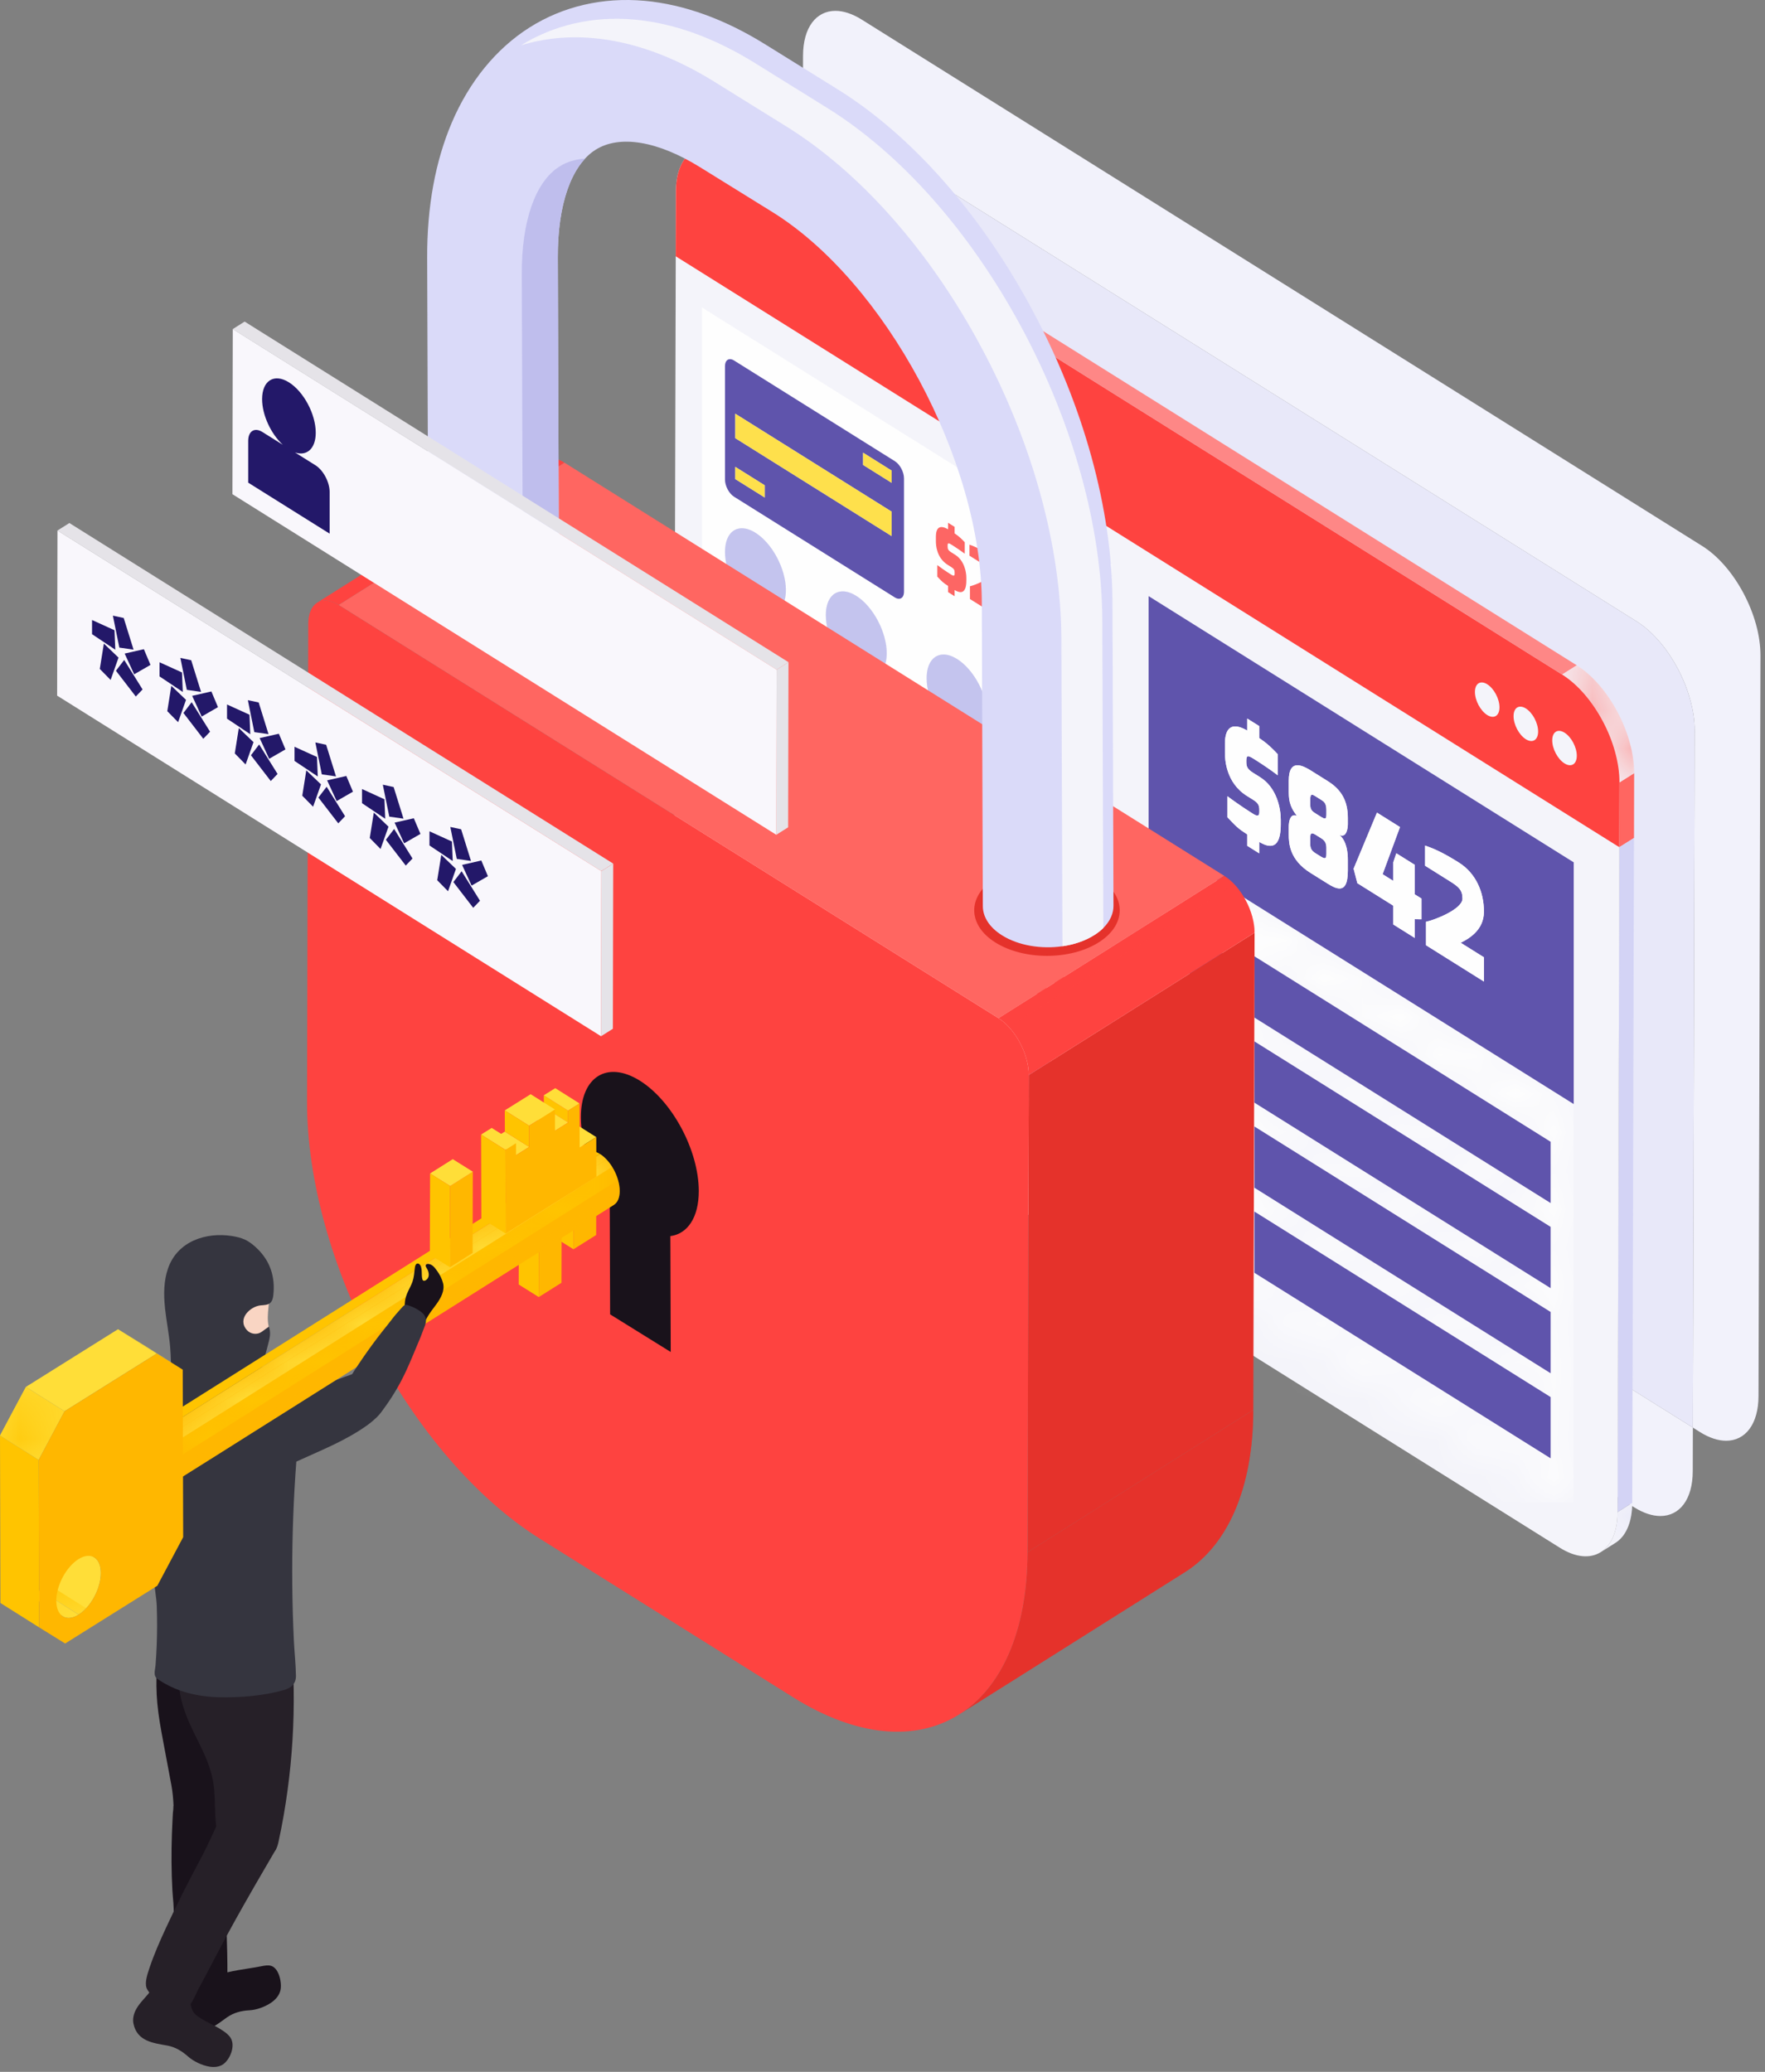 <svg width="46" height="54" viewBox="0 0 46 54" fill="none" xmlns="http://www.w3.org/2000/svg">
<rect x="0" y="0" width="46" height="54" fill="#808080" stroke="none"/>
<path fill-rule="evenodd" clip-rule="evenodd" d="M44.988 37.551C44.782 37.551 44.55 37.478 44.304 37.324L44.12 37.208L44.167 19.044C44.169 17.995 43.491 16.719 42.65 16.193L20.926 2.587L20.929 1.454C20.93 0.711 21.274 0.283 21.773 0.283C21.978 0.283 22.21 0.356 22.456 0.509L44.364 14.231C45.205 14.757 45.884 16.034 45.882 17.082L45.831 36.381C45.83 37.123 45.486 37.551 44.988 37.551Z" fill="#F2F2FB"/>
<path fill-rule="evenodd" clip-rule="evenodd" d="M43.274 39.513C43.068 39.513 42.836 39.44 42.59 39.286L42.158 39.016L42.167 35.985L44.12 37.208L44.117 38.343C44.116 39.085 43.772 39.513 43.274 39.513ZM20.92 5.186L19.213 4.117L19.215 3.416C19.216 2.673 19.56 2.245 20.059 2.245C20.264 2.245 20.497 2.318 20.742 2.472L20.926 2.587L20.92 5.186Z" fill="#F2F2FB"/>
<path fill-rule="evenodd" clip-rule="evenodd" d="M44.12 37.208L42.166 35.985L42.207 20.391C42.209 19.358 41.54 18.101 40.712 17.582L20.919 5.186L20.926 2.587L42.65 16.193C43.491 16.719 44.169 17.995 44.167 19.044L44.12 37.208Z" fill="#E8E8F9"/>
<path fill-rule="evenodd" clip-rule="evenodd" d="M18.436 3.705L18.054 3.946C18.326 3.774 18.704 3.798 19.121 4.06L19.504 3.818C19.087 3.557 18.709 3.533 18.436 3.705Z" fill="#F4F4FA"/>
<mask id="mask0_2_11481" style="mask-type:alpha" maskUnits="userSpaceOnUse" x="18" y="3" width="2" height="2">
<path d="M18.436 3.705L18.054 3.946C18.326 3.774 18.704 3.798 19.121 4.06L19.504 3.818C19.087 3.557 18.709 3.533 18.436 3.705Z" fill="white"/>
</mask>
<g mask="url(#mask0_2_11481)">
<path fill-rule="evenodd" clip-rule="evenodd" d="M19.121 4.06L19.504 3.818C19.087 3.557 18.709 3.533 18.436 3.705L18.054 3.946C18.326 3.774 18.704 3.798 19.121 4.06Z" fill="#FE8786"/>
</g>
<path fill-rule="evenodd" clip-rule="evenodd" d="M41.72 40.454L42.102 40.213C42.371 40.043 42.538 39.682 42.54 39.169L42.157 39.411C42.156 39.924 41.989 40.284 41.72 40.454Z" fill="#F4F4FA"/>
<mask id="mask1_2_11481" style="mask-type:alpha" maskUnits="userSpaceOnUse" x="41" y="39" width="2" height="2">
<path d="M41.72 40.454L42.102 40.213C42.371 40.043 42.538 39.682 42.54 39.169L42.157 39.411C42.156 39.924 41.989 40.284 41.72 40.454Z" fill="white"/>
</mask>
<g mask="url(#mask1_2_11481)">
<path fill-rule="evenodd" clip-rule="evenodd" d="M41.72 40.454L42.102 40.213C42.371 40.043 42.538 39.682 42.54 39.169L42.157 39.411C42.156 39.924 41.989 40.284 41.72 40.454Z" fill="#D3D3F5"/>
</g>
<path fill-rule="evenodd" clip-rule="evenodd" d="M42.208 20.392L42.59 20.15L42.586 21.841L42.203 22.081L42.208 20.392Z" fill="#FF6661"/>
<path fill-rule="evenodd" clip-rule="evenodd" d="M42.585 21.841L42.54 39.169L42.157 39.411L42.203 22.081L42.585 21.841Z" fill="#D3D3F5"/>
<path fill-rule="evenodd" clip-rule="evenodd" d="M40.712 17.582L41.095 17.341L19.504 3.818L19.121 4.06L40.712 17.582Z" fill="#FE8786"/>
<path fill-rule="evenodd" clip-rule="evenodd" d="M42.207 20.392L42.59 20.151C42.593 19.118 41.923 17.86 41.095 17.341L40.712 17.582C41.54 18.101 42.21 19.359 42.207 20.392Z" fill="#F4F4FA"/>
<mask id="mask2_2_11481" style="mask-type:alpha" maskUnits="userSpaceOnUse" x="40" y="17" width="3" height="4">
<path d="M42.207 20.392L42.59 20.151C42.593 19.118 41.923 17.86 41.095 17.341L40.712 17.582C41.54 18.101 42.21 19.359 42.207 20.392Z" fill="white"/>
</mask>
<g mask="url(#mask2_2_11481)">
<path fill-rule="evenodd" clip-rule="evenodd" d="M42.207 20.392L42.59 20.151C42.593 19.118 41.923 17.86 41.095 17.341L40.712 17.582C41.54 18.101 42.21 19.359 42.207 20.392Z" fill="#FF6661"/>
</g>
<path fill-rule="evenodd" clip-rule="evenodd" d="M17.566 24.009C17.563 25.042 18.233 26.299 19.062 26.818L40.653 40.34C41.481 40.859 42.156 40.443 42.158 39.41L42.208 20.391C42.21 19.358 41.541 18.1 40.712 17.582L19.122 4.059C18.293 3.541 17.619 3.957 17.616 4.99L17.566 24.009Z" fill="#F4F4FA"/>
<path fill-rule="evenodd" clip-rule="evenodd" d="M17.611 6.68L42.203 22.081L42.207 20.392C42.209 19.358 41.54 18.1 40.712 17.582L19.121 4.059C18.292 3.541 17.618 3.957 17.616 4.99L17.611 6.68Z" fill="#FE4340"/>
<path fill-rule="evenodd" clip-rule="evenodd" d="M39.08 18.435C39.08 18.657 38.937 18.746 38.76 18.636C38.584 18.525 38.44 18.256 38.44 18.035C38.44 17.814 38.584 17.724 38.76 17.834C38.937 17.945 39.08 18.214 39.08 18.435Z" fill="#F4F4FA"/>
<path fill-rule="evenodd" clip-rule="evenodd" d="M40.087 19.066C40.087 19.287 39.944 19.377 39.767 19.267C39.59 19.156 39.447 18.887 39.447 18.666C39.447 18.444 39.59 18.355 39.767 18.465C39.944 18.576 40.087 18.845 40.087 19.066Z" fill="#F4F4FA"/>
<path fill-rule="evenodd" clip-rule="evenodd" d="M41.095 19.697C41.095 19.918 40.952 20.008 40.775 19.897C40.598 19.787 40.455 19.518 40.455 19.297C40.455 19.075 40.598 18.986 40.775 19.096C40.952 19.207 41.095 19.476 41.095 19.697Z" fill="#F4F4FA"/>
<mask id="mask3_2_11481" style="mask-type:alpha" maskUnits="userSpaceOnUse" x="29" y="15" width="13" height="25">
<path d="M41.015 39.145L29.935 32.206V15.537L41.015 22.476L29.935 15.537L29.935 21.836L41.015 28.776V39.145ZM32.693 31.577L32.693 33.174L40.414 38.009V36.413L32.693 31.577ZM32.693 29.36V30.956L40.414 35.792V34.195L32.693 29.36ZM32.693 27.142V28.739L40.414 33.574V31.977L32.693 27.142ZM31.008 30.606C30.8 30.606 30.657 30.788 30.657 31.1C30.657 31.541 30.941 32.076 31.291 32.295C31.392 32.358 31.488 32.388 31.573 32.388C31.781 32.388 31.924 32.207 31.924 31.894C31.924 31.454 31.64 30.919 31.291 30.7C31.189 30.637 31.093 30.606 31.008 30.606ZM32.693 24.924V26.521L40.414 31.356V29.76L32.693 24.924ZM31.008 28.389C30.8 28.389 30.657 28.57 30.657 28.883C30.657 29.323 30.94 29.858 31.291 30.077C31.392 30.14 31.488 30.171 31.573 30.171C31.781 30.171 31.924 29.989 31.924 29.676C31.924 29.236 31.64 28.701 31.291 28.482C31.189 28.419 31.093 28.389 31.008 28.389ZM31.009 26.171C30.8 26.171 30.657 26.352 30.657 26.665C30.657 27.105 30.94 27.64 31.291 27.859C31.392 27.923 31.488 27.953 31.573 27.953C31.781 27.953 31.924 27.772 31.924 27.459C31.924 27.018 31.64 26.484 31.291 26.265C31.189 26.201 31.093 26.171 31.009 26.171ZM31.009 23.953C30.8 23.953 30.657 24.134 30.657 24.447C30.657 24.888 30.94 25.422 31.291 25.642C31.392 25.705 31.488 25.735 31.572 25.735C31.781 25.735 31.924 25.554 31.924 25.241C31.924 24.8 31.64 24.266 31.291 24.047C31.189 23.983 31.093 23.953 31.009 23.953Z" fill="white"/>
</mask>
<g mask="url(#mask3_2_11481)">
<path fill-rule="evenodd" clip-rule="evenodd" d="M29.935 39.145H41.015V15.537H29.935V39.145Z" fill="#FEFEFE"/>
</g>
<path fill-rule="evenodd" clip-rule="evenodd" d="M41.015 28.776L29.935 21.836L29.935 15.537L41.015 22.476V28.776ZM38.675 25.583L38.675 24.951L38.07 24.572C38.249 24.481 38.675 24.262 38.675 23.761C38.675 23.253 38.468 22.76 38.018 22.479C37.603 22.218 37.378 22.121 37.141 22.038V22.564L37.787 22.969C38.021 23.115 38.116 23.2 38.116 23.422C38.116 23.694 37.398 23.977 37.164 24.026V24.636L38.675 25.583ZM35.887 21.18L35.278 22.642L35.376 23.02L36.313 23.606V24.096L36.873 24.447V23.957L37.046 23.96V23.419L36.873 23.311V22.541L36.391 22.24L36.313 22.474V22.96L36.034 22.785L36.487 21.556L35.887 21.18ZM33.736 21.249C33.626 21.249 33.588 21.401 33.588 21.555V21.747C33.588 21.98 33.605 22.407 34.153 22.751L34.6 23.03C34.714 23.102 34.823 23.157 34.912 23.157C35.041 23.157 35.128 23.041 35.128 22.69V22.414C35.128 22.258 35.111 21.935 34.912 21.763C34.936 21.774 34.958 21.779 34.978 21.779C35.106 21.779 35.128 21.563 35.128 21.478V21.318C35.128 20.854 34.944 20.571 34.603 20.358L34.153 20.076C34.03 19.999 33.912 19.946 33.816 19.946C33.68 19.946 33.588 20.053 33.588 20.35V20.586C33.588 20.807 33.588 20.996 33.802 21.264C33.777 21.253 33.756 21.249 33.736 21.249ZM31.991 20.754V21.302C32.215 21.537 32.253 21.586 32.507 21.748V22.046L32.818 22.241V21.944C32.917 22.003 33.017 22.045 33.105 22.045C33.263 22.045 33.38 21.906 33.38 21.483V21.363C33.38 21.073 33.279 20.53 32.841 20.256L32.657 20.14C32.501 20.043 32.483 19.97 32.483 19.858V19.818C32.483 19.742 32.498 19.711 32.531 19.711C32.565 19.711 32.619 19.743 32.697 19.792C32.887 19.911 33.118 20.067 33.303 20.208V19.659C33.15 19.495 33.029 19.379 32.818 19.236V18.924L32.507 18.729V19.041C32.391 18.974 32.283 18.934 32.192 18.934C32.032 18.934 31.924 19.061 31.924 19.395V19.616C31.924 19.787 31.947 20.4 32.495 20.743L32.668 20.852C32.795 20.931 32.821 21.002 32.821 21.107V21.165C32.821 21.227 32.806 21.257 32.77 21.257C32.743 21.257 32.704 21.241 32.651 21.207C32.383 21.039 32.106 20.84 31.991 20.754ZM34.522 22.367C34.502 22.367 34.474 22.356 34.433 22.331L34.283 22.237C34.182 22.174 34.148 22.112 34.148 21.985V21.84C34.148 21.772 34.155 21.721 34.199 21.721C34.219 21.721 34.246 21.731 34.283 21.754L34.439 21.852C34.551 21.922 34.569 22.009 34.569 22.103V22.248C34.569 22.318 34.565 22.367 34.522 22.367ZM34.527 21.333C34.507 21.333 34.477 21.321 34.433 21.293L34.283 21.199C34.185 21.137 34.148 21.096 34.148 20.954V20.846C34.148 20.747 34.165 20.714 34.196 20.714C34.218 20.714 34.248 20.73 34.283 20.753L34.433 20.847C34.502 20.89 34.569 20.935 34.569 21.109V21.218C34.569 21.289 34.565 21.333 34.527 21.333Z" fill="#5F54AC"/>
<path fill-rule="evenodd" clip-rule="evenodd" d="M40.413 31.356L32.692 26.521V24.924L40.413 29.759V31.356Z" fill="#5F54AC"/>
<path fill-rule="evenodd" clip-rule="evenodd" d="M40.413 33.574L32.692 28.739V27.142L40.413 31.977V33.574Z" fill="#5F54AC"/>
<path fill-rule="evenodd" clip-rule="evenodd" d="M40.413 35.792L32.692 30.956V29.36L40.413 34.195V35.792Z" fill="#5F54AC"/>
<path fill-rule="evenodd" clip-rule="evenodd" d="M40.413 38.009L32.693 33.174L32.692 31.577L40.413 36.413V38.009Z" fill="#5F54AC"/>
<path fill-rule="evenodd" clip-rule="evenodd" d="M31.572 25.735C31.487 25.735 31.391 25.705 31.29 25.642C30.94 25.422 30.656 24.887 30.656 24.447C30.656 24.134 30.799 23.953 31.008 23.953C31.093 23.953 31.189 23.983 31.29 24.047C31.64 24.266 31.924 24.8 31.924 25.241C31.924 25.554 31.78 25.735 31.572 25.735Z" fill="#5F54AC"/>
<path fill-rule="evenodd" clip-rule="evenodd" d="M31.572 32.388C31.487 32.388 31.391 32.358 31.29 32.295C30.94 32.076 30.656 31.541 30.656 31.101C30.656 30.788 30.799 30.606 31.008 30.606C31.093 30.606 31.189 30.637 31.29 30.7C31.64 30.919 31.924 31.454 31.924 31.894C31.924 32.207 31.781 32.388 31.572 32.388Z" fill="#5F54AC"/>
<path fill-rule="evenodd" clip-rule="evenodd" d="M31.572 30.171C31.487 30.171 31.391 30.141 31.29 30.077C30.94 29.858 30.656 29.323 30.656 28.883C30.656 28.57 30.799 28.389 31.008 28.389C31.093 28.389 31.189 28.419 31.29 28.482C31.64 28.701 31.924 29.236 31.924 29.677C31.924 29.989 31.781 30.171 31.572 30.171Z" fill="#5F54AC"/>
<path fill-rule="evenodd" clip-rule="evenodd" d="M31.572 27.953C31.487 27.953 31.391 27.923 31.29 27.859C30.94 27.64 30.656 27.105 30.656 26.665C30.656 26.352 30.799 26.171 31.008 26.171C31.093 26.171 31.189 26.201 31.29 26.264C31.64 26.484 31.924 27.018 31.924 27.459C31.924 27.772 31.781 27.953 31.572 27.953Z" fill="#5F54AC"/>
<path fill-rule="evenodd" clip-rule="evenodd" d="M28.966 22.418L18.295 15.735V8.014L28.966 14.697V22.418ZM27.219 18.705C26.958 18.705 26.779 18.932 26.779 19.324C26.779 19.875 27.134 20.545 27.572 20.82C27.699 20.899 27.819 20.937 27.925 20.937C28.187 20.937 28.366 20.71 28.366 20.318C28.366 19.766 28.011 19.096 27.572 18.822C27.445 18.742 27.325 18.705 27.219 18.705ZM24.591 17.059C24.33 17.059 24.151 17.286 24.151 17.678C24.151 18.229 24.506 18.899 24.944 19.174C25.071 19.253 25.192 19.291 25.298 19.291C25.559 19.291 25.738 19.064 25.738 18.672C25.738 18.12 25.383 17.451 24.945 17.176C24.818 17.097 24.698 17.059 24.591 17.059ZM21.963 15.413C21.702 15.413 21.523 15.64 21.523 16.032C21.523 16.584 21.878 17.253 22.317 17.528C22.444 17.608 22.564 17.645 22.67 17.645C22.931 17.645 23.111 17.418 23.111 17.026C23.111 16.475 22.755 15.805 22.317 15.53C22.19 15.451 22.07 15.413 21.963 15.413ZM27.078 15.291V15.635L27.535 15.922L27.224 16.83L27.548 17.033L27.907 15.965L27.834 15.764L27.078 15.291ZM26.185 15.847L26.183 16.137C26.322 16.285 26.5 16.39 26.679 16.503C26.743 16.543 26.798 16.563 26.844 16.563C26.935 16.563 26.987 16.483 26.987 16.324V16.266C26.987 16.116 26.954 15.981 26.855 15.879C26.863 15.881 26.871 15.881 26.879 15.881C26.957 15.881 26.987 15.805 26.987 15.673V15.596C26.987 15.361 26.863 15.156 26.69 15.044C26.506 14.925 26.312 14.802 26.174 14.777V15.065L26.537 15.293C26.619 15.344 26.685 15.385 26.685 15.486V15.504C26.685 15.546 26.676 15.563 26.656 15.563C26.633 15.563 26.595 15.541 26.537 15.508L26.281 15.368V15.68L26.537 15.854C26.638 15.923 26.682 15.954 26.682 16.046V16.064C26.682 16.107 26.675 16.127 26.654 16.127C26.632 16.127 26.593 16.102 26.528 16.062L26.185 15.847ZM25.267 14.197V14.484L25.619 14.704C25.747 14.784 25.799 14.83 25.799 14.951C25.799 15.099 25.407 15.253 25.28 15.28V15.613L26.103 16.128V15.784L25.773 15.578C25.871 15.528 26.103 15.408 26.103 15.136C26.103 14.859 25.99 14.59 25.745 14.437C25.519 14.295 25.396 14.242 25.267 14.197ZM19.336 13.767C19.075 13.767 18.895 13.994 18.895 14.386C18.895 14.938 19.25 15.608 19.689 15.882C19.816 15.962 19.936 15.999 20.042 15.999C20.303 15.999 20.483 15.773 20.483 15.38C20.483 14.829 20.127 14.159 19.689 13.885C19.562 13.805 19.442 13.767 19.336 13.767ZM19.026 9.361C18.949 9.361 18.895 9.428 18.895 9.545V12.5C18.895 12.665 19.001 12.864 19.132 12.946L23.324 15.571C23.361 15.595 23.397 15.606 23.429 15.606C23.507 15.606 23.56 15.539 23.56 15.422V12.467C23.56 12.302 23.454 12.103 23.324 12.021L19.132 9.396C19.094 9.372 19.058 9.361 19.026 9.361ZM24.428 14.729V15.027C24.551 15.156 24.571 15.182 24.709 15.271V15.433L24.879 15.54V15.377C24.933 15.41 24.988 15.433 25.035 15.433C25.122 15.433 25.186 15.357 25.186 15.126V15.061C25.186 14.903 25.131 14.607 24.892 14.458L24.791 14.395C24.706 14.342 24.697 14.302 24.697 14.241V14.219C24.697 14.178 24.705 14.161 24.723 14.161C24.741 14.161 24.77 14.178 24.813 14.205C24.917 14.27 25.042 14.354 25.143 14.431V14.133C25.06 14.043 24.994 13.98 24.879 13.902V13.732L24.709 13.626V13.796C24.646 13.759 24.587 13.737 24.538 13.737C24.45 13.737 24.392 13.806 24.392 13.989V14.109C24.392 14.202 24.404 14.536 24.703 14.723L24.797 14.782C24.867 14.826 24.881 14.864 24.881 14.921V14.953C24.881 14.987 24.872 15.004 24.853 15.004C24.838 15.004 24.817 14.994 24.788 14.976C24.642 14.885 24.491 14.777 24.428 14.729Z" fill="#FEFEFE"/>
<path fill-rule="evenodd" clip-rule="evenodd" d="M23.428 15.606C23.396 15.606 23.361 15.595 23.323 15.572L19.131 12.946C19 12.864 18.895 12.665 18.895 12.5V9.545C18.895 9.429 18.948 9.361 19.026 9.361C19.058 9.361 19.093 9.372 19.131 9.396L23.323 12.021C23.454 12.103 23.56 12.303 23.56 12.467V15.422C23.56 15.539 23.506 15.606 23.428 15.606ZM19.163 10.783V11.42L23.238 13.972V13.335L19.163 10.783ZM19.163 12.168V12.487L19.931 12.967V12.649L19.163 12.168ZM22.494 11.799V12.118L23.238 12.584V12.266L22.494 11.799Z" fill="#5F54AC"/>
<path fill-rule="evenodd" clip-rule="evenodd" d="M23.238 13.972L19.163 11.42V10.783L23.238 13.335V13.972Z" fill="#FEE04C"/>
<path fill-rule="evenodd" clip-rule="evenodd" d="M23.239 12.584L22.494 12.118V11.799L23.239 12.266V12.584Z" fill="#FEE04C"/>
<path fill-rule="evenodd" clip-rule="evenodd" d="M19.931 12.967L19.163 12.486V12.168L19.931 12.649V12.967Z" fill="#FEE04C"/>
<path fill-rule="evenodd" clip-rule="evenodd" d="M24.879 15.54L24.709 15.433V15.271C24.571 15.183 24.55 15.156 24.428 15.028V14.729C24.491 14.777 24.642 14.885 24.788 14.976C24.817 14.995 24.838 15.004 24.852 15.004C24.872 15.004 24.88 14.987 24.88 14.953V14.922C24.88 14.864 24.866 14.826 24.797 14.783L24.703 14.724C24.404 14.537 24.392 14.202 24.392 14.109V13.989C24.392 13.807 24.45 13.737 24.538 13.737C24.587 13.737 24.646 13.759 24.709 13.796V13.626L24.879 13.732V13.902C24.994 13.98 25.059 14.043 25.143 14.133V14.431C25.042 14.355 24.916 14.27 24.813 14.205C24.77 14.178 24.741 14.161 24.723 14.161C24.704 14.161 24.697 14.178 24.697 14.22V14.241C24.697 14.303 24.706 14.342 24.791 14.395L24.891 14.458C25.13 14.608 25.185 14.903 25.185 15.062V15.127C25.185 15.357 25.121 15.433 25.035 15.433C24.987 15.433 24.933 15.41 24.879 15.378V15.54Z" fill="#FD6664"/>
<path fill-rule="evenodd" clip-rule="evenodd" d="M26.103 16.128L25.279 15.613V15.28C25.407 15.253 25.798 15.099 25.798 14.951C25.798 14.83 25.746 14.784 25.619 14.704L25.267 14.483V14.196C25.395 14.242 25.518 14.294 25.744 14.437C25.989 14.59 26.103 14.859 26.103 15.135C26.103 15.408 25.87 15.528 25.773 15.577L26.103 15.784V16.128Z" fill="#FD6664"/>
<path fill-rule="evenodd" clip-rule="evenodd" d="M26.844 16.563C26.798 16.563 26.742 16.543 26.678 16.503C26.499 16.39 26.321 16.285 26.183 16.137L26.185 15.848L26.527 16.062C26.592 16.103 26.631 16.127 26.654 16.127C26.674 16.127 26.681 16.108 26.681 16.064V16.046C26.681 15.955 26.637 15.923 26.537 15.854L26.281 15.68V15.368L26.537 15.508C26.595 15.541 26.633 15.564 26.656 15.564C26.676 15.564 26.685 15.546 26.685 15.504V15.486C26.685 15.385 26.619 15.344 26.537 15.293L26.174 15.066V14.777C26.312 14.802 26.505 14.925 26.689 15.044C26.862 15.157 26.986 15.361 26.986 15.596V15.673C26.986 15.805 26.956 15.882 26.878 15.882C26.871 15.882 26.863 15.881 26.854 15.879C26.953 15.981 26.986 16.116 26.986 16.267V16.324C26.986 16.483 26.935 16.563 26.844 16.563Z" fill="#FD6664"/>
<path fill-rule="evenodd" clip-rule="evenodd" d="M27.548 17.033L27.224 16.83L27.535 15.921L27.078 15.635V15.291L27.834 15.764L27.908 15.965L27.548 17.033Z" fill="#FD6664"/>
<path fill-rule="evenodd" clip-rule="evenodd" d="M20.042 16C19.935 16 19.815 15.962 19.688 15.883C19.25 15.608 18.895 14.938 18.895 14.386C18.895 13.995 19.074 13.768 19.335 13.768C19.442 13.768 19.561 13.805 19.688 13.885C20.127 14.159 20.482 14.829 20.482 15.381C20.482 15.773 20.303 16 20.042 16Z" fill="#C4C4EE"/>
<path fill-rule="evenodd" clip-rule="evenodd" d="M22.67 17.645C22.563 17.645 22.443 17.607 22.316 17.528C21.878 17.253 21.523 16.584 21.523 16.032C21.523 15.64 21.702 15.413 21.963 15.413C22.069 15.413 22.189 15.451 22.316 15.53C22.755 15.805 23.11 16.475 23.11 17.026C23.11 17.418 22.931 17.645 22.67 17.645Z" fill="#C4C4EE"/>
<path fill-rule="evenodd" clip-rule="evenodd" d="M25.298 19.291C25.191 19.291 25.071 19.253 24.944 19.174C24.506 18.899 24.15 18.23 24.15 17.678C24.15 17.286 24.33 17.059 24.591 17.059C24.698 17.059 24.817 17.097 24.944 17.176C25.383 17.451 25.738 18.12 25.738 18.672C25.738 19.064 25.559 19.291 25.298 19.291Z" fill="#C4C4EE"/>
<path fill-rule="evenodd" clip-rule="evenodd" d="M27.925 20.937C27.819 20.937 27.699 20.899 27.572 20.82C27.134 20.545 26.778 19.875 26.778 19.323C26.778 18.931 26.958 18.705 27.219 18.705C27.325 18.705 27.445 18.742 27.572 18.822C28.011 19.096 28.366 19.766 28.366 20.318C28.366 20.71 28.186 20.937 27.925 20.937Z" fill="#C4C4EE"/>
<path fill-rule="evenodd" clip-rule="evenodd" d="M28.966 31.367L18.295 24.683L18.295 16.963L28.967 23.646L28.966 31.367ZM27.219 27.653C26.958 27.653 26.779 27.88 26.779 28.272C26.779 28.824 27.134 29.494 27.572 29.768C27.699 29.848 27.819 29.886 27.926 29.886C28.187 29.886 28.366 29.659 28.366 29.267C28.366 28.715 28.011 28.045 27.572 27.771C27.445 27.691 27.326 27.653 27.219 27.653ZM24.591 26.008C24.33 26.008 24.151 26.235 24.151 26.627C24.151 27.178 24.506 27.848 24.945 28.123C25.072 28.202 25.192 28.24 25.298 28.24C25.559 28.24 25.739 28.013 25.739 27.621C25.739 27.069 25.383 26.399 24.945 26.125C24.818 26.045 24.698 26.008 24.591 26.008ZM21.964 24.362C21.703 24.362 21.523 24.589 21.523 24.981C21.523 25.532 21.878 26.202 22.317 26.477C22.444 26.556 22.564 26.594 22.67 26.594C22.931 26.594 23.111 26.367 23.111 25.975C23.111 25.424 22.755 24.754 22.317 24.479C22.19 24.4 22.07 24.362 21.964 24.362ZM27.133 24.941C27.05 24.941 27.005 25.02 27.005 25.174V25.759C27.005 25.966 27.092 26.145 27.27 26.256L27.496 26.398C27.547 26.43 27.591 26.445 27.627 26.445C27.708 26.445 27.751 26.368 27.751 26.226V25.624C27.751 25.444 27.696 25.258 27.497 25.133L27.272 24.992C27.218 24.958 27.171 24.941 27.133 24.941ZM26.198 25.282V25.55C26.381 25.705 26.458 25.755 26.629 25.861C26.679 25.893 26.73 25.913 26.775 25.913C26.851 25.913 26.908 25.857 26.908 25.708V25.545C26.908 25.362 26.836 25.179 26.677 25.062C26.659 25.049 26.608 25.015 26.572 24.996C26.557 24.988 26.528 24.974 26.497 24.974C26.493 24.974 26.488 24.974 26.483 24.975L26.489 24.802L26.865 25.038V24.737L26.229 24.339L26.199 25.124L26.454 25.284C26.454 25.248 26.462 25.23 26.48 25.23C26.488 25.23 26.5 25.235 26.515 25.244L26.575 25.282C26.627 25.314 26.641 25.358 26.641 25.415V25.468C26.641 25.493 26.643 25.53 26.613 25.53C26.602 25.53 26.584 25.524 26.56 25.509L26.198 25.282ZM25.381 24.783L25.38 25.036C25.501 25.166 25.656 25.258 25.813 25.356C25.869 25.391 25.917 25.408 25.957 25.408C26.037 25.408 26.082 25.338 26.082 25.199L26.082 25.149C26.082 25.018 26.053 24.899 25.966 24.811C25.974 24.812 25.981 24.812 25.988 24.812C26.055 24.812 26.082 24.746 26.082 24.631V24.563C26.082 24.357 25.974 24.179 25.822 24.081C25.662 23.977 25.492 23.869 25.372 23.847V24.099L25.689 24.298C25.761 24.343 25.818 24.379 25.818 24.467V24.483C25.818 24.52 25.811 24.535 25.793 24.535C25.773 24.535 25.739 24.515 25.689 24.486L25.465 24.363V24.637L25.689 24.789C25.777 24.849 25.815 24.877 25.815 24.956V24.972C25.815 25.01 25.809 25.027 25.791 25.027C25.772 25.027 25.737 25.006 25.681 24.97L25.381 24.783ZM24.645 24.306V24.567C24.752 24.679 24.77 24.703 24.891 24.78V24.922L25.039 25.015V24.873C25.086 24.901 25.134 24.921 25.176 24.921C25.251 24.921 25.307 24.855 25.307 24.654V24.596C25.307 24.458 25.259 24.2 25.05 24.069L24.962 24.014C24.888 23.968 24.88 23.933 24.88 23.88V23.86C24.88 23.824 24.887 23.809 24.902 23.809C24.919 23.809 24.944 23.825 24.982 23.848C25.072 23.905 25.182 23.979 25.27 24.046V23.785C25.197 23.707 25.14 23.651 25.039 23.583V23.435L24.891 23.342V23.49C24.836 23.458 24.784 23.439 24.741 23.439C24.664 23.439 24.613 23.5 24.613 23.659V23.764C24.613 23.845 24.624 24.138 24.885 24.301L24.968 24.353C25.028 24.391 25.041 24.424 25.041 24.474V24.502C25.041 24.532 25.033 24.546 25.016 24.546C25.003 24.546 24.985 24.538 24.959 24.522C24.832 24.442 24.7 24.347 24.645 24.306ZM19.336 22.716C19.075 22.716 18.895 22.943 18.895 23.335C18.895 23.887 19.251 24.557 19.689 24.831C19.816 24.911 19.936 24.948 20.043 24.948C20.304 24.948 20.483 24.721 20.483 24.329C20.483 23.778 20.128 23.108 19.689 22.833C19.562 22.754 19.442 22.716 19.336 22.716ZM19.026 18.309C18.949 18.309 18.895 18.377 18.895 18.494V21.449C18.895 21.613 19.001 21.813 19.132 21.895L23.324 24.52C23.361 24.544 23.397 24.555 23.429 24.555C23.507 24.555 23.56 24.487 23.56 24.37L23.56 21.416C23.56 21.251 23.454 21.052 23.324 20.97L19.132 18.345C19.094 18.321 19.058 18.309 19.026 18.309ZM27.367 24.106C27.335 24.106 27.323 24.142 27.323 24.232C27.323 24.349 27.343 24.418 27.411 24.461C27.453 24.487 27.522 24.532 27.558 24.534V24.454C27.52 24.438 27.518 24.437 27.482 24.414C27.445 24.391 27.421 24.385 27.421 24.34L27.483 24.379C27.502 24.391 27.518 24.398 27.531 24.398C27.551 24.398 27.562 24.381 27.562 24.338C27.562 24.227 27.529 24.192 27.44 24.136C27.409 24.117 27.385 24.106 27.367 24.106ZM27.135 23.955C27.105 23.955 27.086 23.99 27.086 24.085C27.086 24.217 27.124 24.281 27.174 24.312C27.212 24.335 27.26 24.373 27.296 24.373C27.3 24.373 27.304 24.373 27.308 24.372V24.299C27.308 24.299 27.276 24.284 27.229 24.255C27.193 24.233 27.184 24.225 27.184 24.148C27.184 24.097 27.188 24.08 27.199 24.08C27.206 24.08 27.216 24.087 27.229 24.095C27.274 24.123 27.304 24.146 27.304 24.146V24.073C27.253 24.015 27.201 23.985 27.174 23.969C27.16 23.96 27.147 23.955 27.135 23.955ZM26.921 23.904C26.927 23.904 26.935 23.908 26.944 23.914C26.955 23.921 26.961 23.93 26.961 23.957V24.175L27.058 24.236V24.021C27.058 23.95 27.05 23.889 26.981 23.846C26.961 23.833 26.947 23.829 26.936 23.829C26.924 23.829 26.916 23.833 26.907 23.838L26.891 23.795L26.809 23.744V24.081L26.907 24.142V23.914C26.91 23.907 26.915 23.904 26.921 23.904ZM26.681 23.966L26.7 24.012L26.779 24.061V23.835C26.779 23.74 26.736 23.692 26.666 23.648C26.616 23.616 26.585 23.602 26.551 23.601V23.673L26.65 23.727C26.67 23.74 26.681 23.746 26.681 23.78V23.784L26.629 23.752C26.608 23.739 26.592 23.733 26.579 23.733C26.55 23.733 26.542 23.763 26.542 23.796V23.822C26.542 23.858 26.561 23.925 26.624 23.968C26.638 23.978 26.649 23.981 26.658 23.981C26.671 23.981 26.678 23.972 26.681 23.966ZM26.384 23.318V23.694C26.384 23.784 26.408 23.829 26.456 23.859L26.525 23.902V23.831L26.5 23.802C26.489 23.787 26.482 23.774 26.482 23.73V23.379L26.384 23.318ZM26.256 23.699L26.275 23.746L26.353 23.795V23.569C26.353 23.474 26.311 23.425 26.241 23.381C26.191 23.35 26.16 23.335 26.125 23.334V23.406L26.224 23.461C26.245 23.474 26.256 23.48 26.256 23.514V23.518L26.204 23.486C26.183 23.473 26.167 23.467 26.154 23.467C26.125 23.467 26.116 23.497 26.116 23.53V23.556C26.116 23.591 26.136 23.659 26.199 23.702C26.213 23.712 26.224 23.715 26.232 23.715C26.246 23.715 26.253 23.706 26.256 23.699ZM25.82 22.997V23.461L25.983 23.563C26.011 23.581 26.034 23.59 26.052 23.59C26.084 23.59 26.1 23.561 26.1 23.494C26.1 23.446 26.075 23.387 26.037 23.356C26.043 23.359 26.049 23.36 26.054 23.36C26.079 23.36 26.091 23.326 26.091 23.293C26.091 23.215 26.059 23.146 25.98 23.097L25.82 22.997ZM25.525 22.779V23.156C25.525 23.245 25.548 23.291 25.596 23.321L25.666 23.364V23.293L25.641 23.264C25.63 23.249 25.622 23.236 25.622 23.192V22.841L25.525 22.779ZM25.396 23.161L25.415 23.207L25.494 23.257V23.03C25.494 22.936 25.452 22.887 25.381 22.843C25.331 22.812 25.301 22.797 25.266 22.796V22.868L25.365 22.923C25.385 22.935 25.396 22.942 25.396 22.975V22.98L25.345 22.948C25.324 22.934 25.307 22.929 25.295 22.929C25.266 22.929 25.257 22.958 25.257 22.992V23.018C25.257 23.053 25.276 23.121 25.34 23.164C25.354 23.173 25.365 23.177 25.373 23.177C25.387 23.177 25.393 23.168 25.396 23.161ZM25.109 22.584L25.095 22.67L25.058 22.67V22.731L25.095 22.755V22.887C25.095 22.976 25.12 23.023 25.16 23.049L25.236 23.096V23.024L25.211 22.995C25.2 22.981 25.193 22.968 25.193 22.922V22.816L25.238 22.844V22.759L25.193 22.731V22.637L25.109 22.584ZM24.836 22.521C24.801 22.521 24.787 22.56 24.787 22.65C24.787 22.771 24.818 22.837 24.913 22.896C24.946 22.917 24.971 22.927 24.99 22.927C25.025 22.927 25.038 22.889 25.038 22.807C25.038 22.674 25.006 22.611 24.913 22.553C24.88 22.532 24.855 22.521 24.836 22.521ZM24.558 22.206V22.316L24.65 22.375V22.728L24.748 22.789V22.436L24.844 22.495V22.385L24.558 22.206ZM27.456 26.063C27.443 26.063 27.427 26.053 27.408 26.042L27.35 26.006C27.32 25.987 27.272 25.951 27.272 25.855V25.393C27.272 25.375 27.27 25.323 27.304 25.323C27.314 25.323 27.325 25.326 27.34 25.336L27.419 25.385C27.456 25.408 27.485 25.447 27.485 25.526V25.99C27.485 26.044 27.474 26.063 27.456 26.063ZM27.45 24.28L27.421 24.262C27.42 24.229 27.422 24.218 27.43 24.218C27.434 24.218 27.44 24.221 27.447 24.226C27.464 24.236 27.465 24.246 27.465 24.269L27.45 24.28ZM26.672 23.904C26.669 23.904 26.666 23.903 26.661 23.9C26.651 23.894 26.64 23.889 26.64 23.863V23.859C26.64 23.851 26.639 23.838 26.648 23.838C26.649 23.838 26.652 23.839 26.655 23.84L26.681 23.853V23.892C26.681 23.892 26.681 23.904 26.672 23.904ZM26.247 23.637C26.244 23.637 26.24 23.637 26.235 23.633C26.226 23.627 26.214 23.623 26.214 23.597V23.593C26.214 23.585 26.213 23.572 26.222 23.572C26.224 23.572 26.227 23.572 26.23 23.574L26.256 23.587V23.625C26.256 23.625 26.256 23.637 26.247 23.637ZM25.99 23.46C25.987 23.46 25.983 23.459 25.978 23.456L25.918 23.418V23.328L25.978 23.366C25.997 23.378 26.003 23.403 26.003 23.427C26.003 23.448 26 23.46 25.99 23.46ZM25.983 23.269C25.98 23.269 25.977 23.267 25.973 23.265L25.918 23.23V23.162L25.973 23.196C25.984 23.203 25.995 23.219 25.995 23.247C25.995 23.26 25.991 23.269 25.983 23.269ZM25.387 23.099C25.385 23.099 25.381 23.098 25.376 23.095C25.366 23.089 25.355 23.081 25.355 23.055C25.355 23.047 25.354 23.034 25.363 23.034C25.365 23.034 25.367 23.034 25.37 23.036L25.396 23.049V23.087C25.396 23.087 25.397 23.099 25.387 23.099ZM24.931 22.813C24.927 22.813 24.921 22.81 24.913 22.804C24.887 22.788 24.885 22.778 24.885 22.712C24.885 22.658 24.884 22.637 24.895 22.637C24.899 22.637 24.905 22.639 24.913 22.644C24.941 22.661 24.94 22.673 24.94 22.746C24.94 22.795 24.94 22.813 24.931 22.813Z" fill="#FEFEFE"/>
<path fill-rule="evenodd" clip-rule="evenodd" d="M23.428 24.555C23.396 24.555 23.361 24.544 23.323 24.52L19.131 21.895C19 21.813 18.895 21.613 18.895 21.449V18.494C18.895 18.377 18.948 18.31 19.026 18.31C19.057 18.31 19.093 18.321 19.131 18.345L23.323 20.97C23.454 21.052 23.56 21.251 23.56 21.416L23.559 24.371C23.559 24.487 23.506 24.555 23.428 24.555ZM19.163 19.732V20.369L23.238 22.921V22.284L19.163 19.732ZM19.163 21.117V21.436L19.931 21.916V21.598L19.163 21.117ZM22.494 20.748V21.067L23.238 21.533V21.215L22.494 20.748Z" fill="#FD6664"/>
<path fill-rule="evenodd" clip-rule="evenodd" d="M23.238 22.921L19.163 20.368V19.731L23.238 22.284V22.921Z" fill="#FEE04C"/>
<path fill-rule="evenodd" clip-rule="evenodd" d="M23.239 21.533L22.494 21.066V20.748L23.239 21.214V21.533Z" fill="#FEE04C"/>
<path fill-rule="evenodd" clip-rule="evenodd" d="M19.931 21.917L19.163 21.436V21.117L19.931 21.598V21.917Z" fill="#FEE04C"/>
<path fill-rule="evenodd" clip-rule="evenodd" d="M25.039 25.015L24.891 24.922V24.78C24.77 24.703 24.752 24.68 24.645 24.567V24.306C24.7 24.348 24.832 24.442 24.959 24.522C24.985 24.538 25.003 24.546 25.016 24.546C25.033 24.546 25.041 24.532 25.041 24.502V24.475C25.041 24.425 25.028 24.391 24.968 24.353L24.885 24.301C24.624 24.138 24.613 23.846 24.613 23.764V23.659C24.613 23.5 24.664 23.439 24.741 23.439C24.784 23.439 24.836 23.459 24.891 23.491V23.342L25.039 23.435V23.583C25.14 23.651 25.197 23.707 25.27 23.785V24.046C25.182 23.979 25.072 23.905 24.982 23.848C24.944 23.825 24.919 23.81 24.903 23.81C24.887 23.81 24.88 23.825 24.88 23.861V23.88C24.88 23.933 24.888 23.968 24.962 24.014L25.05 24.069C25.259 24.2 25.307 24.458 25.307 24.597V24.654C25.307 24.855 25.251 24.922 25.176 24.922C25.134 24.922 25.087 24.901 25.039 24.873V25.015Z" fill="#FD6664"/>
<path fill-rule="evenodd" clip-rule="evenodd" d="M25.957 25.409C25.917 25.409 25.868 25.391 25.812 25.356C25.655 25.258 25.5 25.166 25.379 25.037L25.381 24.783L25.68 24.971C25.737 25.006 25.771 25.027 25.791 25.027C25.809 25.027 25.815 25.01 25.815 24.972V24.957C25.815 24.877 25.776 24.85 25.688 24.789L25.465 24.637V24.364L25.688 24.487C25.739 24.516 25.772 24.535 25.792 24.535C25.81 24.535 25.817 24.52 25.817 24.483V24.468C25.817 24.379 25.76 24.343 25.688 24.299L25.371 24.1V23.847C25.492 23.869 25.661 23.977 25.822 24.081C25.973 24.179 26.081 24.358 26.081 24.563V24.631C26.081 24.746 26.055 24.813 25.987 24.813C25.98 24.813 25.973 24.812 25.966 24.811C26.053 24.9 26.081 25.018 26.081 25.149L26.081 25.2C26.081 25.339 26.036 25.409 25.957 25.409Z" fill="#FD6664"/>
<path fill-rule="evenodd" clip-rule="evenodd" d="M26.775 25.913C26.73 25.913 26.679 25.893 26.629 25.861C26.458 25.755 26.381 25.705 26.197 25.55V25.282L26.56 25.509C26.584 25.524 26.601 25.53 26.613 25.53C26.643 25.53 26.641 25.493 26.641 25.468V25.415C26.641 25.358 26.627 25.314 26.575 25.282L26.515 25.244C26.5 25.235 26.488 25.23 26.479 25.23C26.461 25.23 26.454 25.248 26.454 25.284L26.198 25.124L26.229 24.339L26.865 24.737V25.038L26.488 24.802L26.483 24.975C26.488 24.975 26.492 24.974 26.497 24.974C26.528 24.974 26.557 24.988 26.572 24.996C26.608 25.015 26.659 25.049 26.677 25.062C26.836 25.179 26.907 25.362 26.907 25.545V25.708C26.907 25.857 26.851 25.913 26.775 25.913Z" fill="#FD6664"/>
<path fill-rule="evenodd" clip-rule="evenodd" d="M27.626 26.445C27.59 26.445 27.546 26.43 27.495 26.398L27.27 26.256C27.091 26.145 27.005 25.966 27.005 25.759V25.174C27.005 25.02 27.049 24.941 27.133 24.941C27.171 24.941 27.217 24.958 27.271 24.992L27.497 25.133C27.696 25.258 27.751 25.444 27.751 25.624V26.226C27.751 26.368 27.707 26.445 27.626 26.445ZM27.304 25.323C27.27 25.323 27.271 25.375 27.271 25.393V25.855C27.271 25.951 27.32 25.987 27.35 26.006L27.407 26.042C27.426 26.053 27.443 26.063 27.455 26.063C27.474 26.063 27.484 26.044 27.484 25.99V25.526C27.484 25.447 27.455 25.408 27.418 25.385L27.34 25.336C27.325 25.326 27.313 25.323 27.304 25.323Z" fill="#FD6664"/>
<path fill-rule="evenodd" clip-rule="evenodd" d="M24.748 22.789L24.65 22.728V22.374L24.558 22.316V22.206L24.844 22.385V22.495L24.748 22.435V22.789Z" fill="#C4C4EE"/>
<path fill-rule="evenodd" clip-rule="evenodd" d="M24.989 22.927C24.97 22.927 24.945 22.917 24.912 22.896C24.817 22.837 24.786 22.771 24.786 22.65C24.786 22.56 24.8 22.521 24.836 22.521C24.855 22.521 24.88 22.532 24.912 22.553C25.005 22.611 25.037 22.674 25.037 22.807C25.037 22.889 25.025 22.927 24.989 22.927ZM24.894 22.637C24.883 22.637 24.884 22.658 24.884 22.712C24.884 22.778 24.886 22.788 24.912 22.804C24.92 22.81 24.926 22.813 24.93 22.813C24.939 22.813 24.939 22.795 24.939 22.746C24.939 22.673 24.94 22.661 24.912 22.644C24.904 22.639 24.898 22.637 24.894 22.637Z" fill="#C4C4EE"/>
<path fill-rule="evenodd" clip-rule="evenodd" d="M25.236 23.096L25.16 23.048C25.12 23.023 25.095 22.976 25.095 22.887V22.755L25.058 22.731V22.67L25.095 22.67L25.109 22.584L25.193 22.637V22.731L25.238 22.759V22.844L25.193 22.816V22.922C25.193 22.967 25.2 22.981 25.211 22.995L25.236 23.024V23.096Z" fill="#C4C4EE"/>
<path fill-rule="evenodd" clip-rule="evenodd" d="M25.494 23.257L25.415 23.207L25.396 23.161C25.393 23.168 25.386 23.177 25.373 23.177C25.364 23.177 25.353 23.174 25.34 23.164C25.276 23.121 25.257 23.053 25.257 23.018V22.992C25.257 22.959 25.265 22.929 25.294 22.929C25.307 22.929 25.323 22.934 25.345 22.948L25.396 22.98V22.976C25.396 22.942 25.385 22.936 25.365 22.923L25.266 22.868V22.796C25.301 22.797 25.331 22.812 25.381 22.843C25.451 22.887 25.494 22.936 25.494 23.03V23.257ZM25.363 23.034C25.354 23.034 25.355 23.047 25.355 23.055C25.355 23.081 25.366 23.089 25.376 23.095C25.381 23.098 25.384 23.099 25.387 23.099C25.396 23.099 25.396 23.087 25.396 23.087V23.049L25.37 23.036C25.367 23.034 25.364 23.034 25.363 23.034Z" fill="#C4C4EE"/>
<path fill-rule="evenodd" clip-rule="evenodd" d="M25.666 23.365L25.596 23.321C25.548 23.291 25.524 23.246 25.524 23.156V22.78L25.622 22.841V23.192C25.622 23.236 25.63 23.25 25.641 23.264L25.666 23.293V23.365Z" fill="#C4C4EE"/>
<path fill-rule="evenodd" clip-rule="evenodd" d="M26.052 23.59C26.034 23.59 26.011 23.58 25.983 23.563L25.82 23.461V22.997L25.98 23.097C26.059 23.146 26.091 23.215 26.091 23.293C26.091 23.326 26.079 23.36 26.054 23.36C26.049 23.36 26.044 23.359 26.037 23.356C26.075 23.387 26.1 23.446 26.1 23.494C26.1 23.56 26.084 23.59 26.052 23.59ZM25.918 23.328V23.418L25.978 23.456C25.983 23.459 25.987 23.46 25.99 23.46C26 23.46 26.003 23.447 26.003 23.427C26.003 23.403 25.997 23.378 25.978 23.366L25.918 23.328ZM25.918 23.162V23.23L25.973 23.265C25.977 23.267 25.98 23.268 25.983 23.268C25.992 23.268 25.996 23.26 25.996 23.247C25.996 23.219 25.984 23.203 25.973 23.196L25.918 23.162Z" fill="#C4C4EE"/>
<path fill-rule="evenodd" clip-rule="evenodd" d="M26.353 23.795L26.275 23.746L26.255 23.699C26.253 23.706 26.246 23.715 26.232 23.715C26.224 23.715 26.213 23.712 26.199 23.702C26.135 23.659 26.116 23.591 26.116 23.556V23.53C26.116 23.497 26.125 23.467 26.154 23.467C26.166 23.467 26.183 23.473 26.204 23.486L26.255 23.518V23.514C26.255 23.48 26.244 23.474 26.224 23.461L26.125 23.406V23.334C26.16 23.335 26.19 23.35 26.24 23.381C26.311 23.425 26.353 23.474 26.353 23.569V23.795ZM26.222 23.572C26.213 23.572 26.214 23.585 26.214 23.593V23.597C26.214 23.623 26.226 23.628 26.235 23.634C26.24 23.637 26.244 23.638 26.247 23.638C26.256 23.638 26.255 23.625 26.255 23.625V23.587L26.229 23.574C26.226 23.573 26.224 23.572 26.222 23.572Z" fill="#C4C4EE"/>
<path fill-rule="evenodd" clip-rule="evenodd" d="M26.525 23.903L26.455 23.859C26.407 23.829 26.384 23.784 26.384 23.695V23.318L26.482 23.379V23.73C26.482 23.774 26.489 23.788 26.5 23.802L26.525 23.831V23.903Z" fill="#C4C4EE"/>
<path fill-rule="evenodd" clip-rule="evenodd" d="M26.779 24.061L26.7 24.012L26.681 23.966C26.678 23.972 26.672 23.982 26.658 23.982C26.649 23.982 26.639 23.978 26.625 23.968C26.561 23.926 26.542 23.858 26.542 23.822V23.796C26.542 23.763 26.55 23.733 26.579 23.733C26.592 23.733 26.608 23.739 26.63 23.752L26.681 23.784V23.78C26.681 23.746 26.67 23.74 26.65 23.727L26.551 23.673V23.601C26.586 23.602 26.616 23.616 26.666 23.648C26.736 23.692 26.779 23.741 26.779 23.835V24.061ZM26.648 23.838C26.639 23.838 26.64 23.851 26.64 23.86V23.863C26.64 23.889 26.651 23.894 26.661 23.9C26.666 23.903 26.669 23.904 26.672 23.904C26.681 23.904 26.681 23.892 26.681 23.892V23.854L26.655 23.84C26.652 23.839 26.65 23.838 26.648 23.838Z" fill="#C4C4EE"/>
<path fill-rule="evenodd" clip-rule="evenodd" d="M27.058 24.237L26.961 24.176V23.957C26.961 23.931 26.955 23.921 26.944 23.914C26.935 23.908 26.927 23.905 26.921 23.905C26.915 23.905 26.91 23.908 26.907 23.915V24.142L26.81 24.081V23.744L26.891 23.795L26.907 23.838C26.916 23.834 26.924 23.829 26.936 23.829C26.947 23.829 26.961 23.833 26.981 23.846C27.05 23.889 27.058 23.95 27.058 24.021V24.237Z" fill="#C4C4EE"/>
<path fill-rule="evenodd" clip-rule="evenodd" d="M27.296 24.373C27.259 24.373 27.212 24.335 27.174 24.312C27.124 24.281 27.086 24.217 27.086 24.085C27.086 23.99 27.105 23.955 27.135 23.955C27.147 23.955 27.16 23.96 27.174 23.969C27.201 23.985 27.253 24.015 27.304 24.073V24.146C27.304 24.146 27.274 24.123 27.229 24.095C27.216 24.087 27.206 24.08 27.199 24.08C27.188 24.08 27.184 24.097 27.184 24.148C27.184 24.225 27.193 24.233 27.229 24.255C27.275 24.284 27.308 24.299 27.308 24.299V24.372C27.304 24.373 27.3 24.373 27.296 24.373Z" fill="#C4C4EE"/>
<path fill-rule="evenodd" clip-rule="evenodd" d="M27.557 24.534C27.521 24.532 27.452 24.487 27.41 24.461C27.342 24.418 27.322 24.349 27.322 24.232C27.322 24.142 27.335 24.105 27.367 24.105C27.384 24.105 27.408 24.117 27.439 24.136C27.528 24.192 27.562 24.227 27.562 24.338C27.562 24.38 27.55 24.397 27.53 24.397C27.517 24.397 27.501 24.39 27.483 24.379L27.42 24.34C27.42 24.385 27.444 24.39 27.481 24.414C27.517 24.437 27.519 24.438 27.557 24.454V24.534ZM27.43 24.218C27.422 24.218 27.419 24.229 27.42 24.262L27.449 24.28L27.464 24.269C27.464 24.246 27.463 24.236 27.446 24.225C27.439 24.221 27.434 24.218 27.43 24.218Z" fill="#C4C4EE"/>
<path fill-rule="evenodd" clip-rule="evenodd" d="M20.042 24.948C19.935 24.948 19.815 24.911 19.688 24.831C19.25 24.557 18.895 23.887 18.895 23.335C18.895 22.943 19.074 22.716 19.335 22.716C19.442 22.716 19.561 22.754 19.688 22.833C20.127 23.108 20.482 23.778 20.482 24.329C20.482 24.721 20.303 24.948 20.042 24.948Z" fill="#C4C4EE"/>
<path fill-rule="evenodd" clip-rule="evenodd" d="M22.67 26.594C22.563 26.594 22.443 26.557 22.316 26.477C21.878 26.203 21.523 25.533 21.523 24.981C21.523 24.589 21.702 24.362 21.963 24.362C22.07 24.362 22.19 24.4 22.316 24.479C22.755 24.754 23.11 25.424 23.11 25.975C23.11 26.367 22.931 26.594 22.67 26.594Z" fill="#C4C4EE"/>
<path fill-rule="evenodd" clip-rule="evenodd" d="M25.297 28.24C25.191 28.24 25.071 28.202 24.944 28.123C24.506 27.848 24.15 27.178 24.15 26.627C24.15 26.235 24.33 26.008 24.591 26.008C24.698 26.008 24.817 26.045 24.944 26.125C25.383 26.399 25.738 27.069 25.738 27.621C25.738 28.013 25.559 28.24 25.297 28.24Z" fill="#C4C4EE"/>
<path fill-rule="evenodd" clip-rule="evenodd" d="M27.925 29.886C27.819 29.885 27.699 29.848 27.572 29.768C27.134 29.494 26.778 28.824 26.778 28.272C26.778 27.88 26.958 27.653 27.219 27.653C27.325 27.653 27.445 27.691 27.572 27.77C28.011 28.045 28.366 28.715 28.366 29.267C28.366 29.659 28.187 29.886 27.925 29.886Z" fill="#C4C4EE"/>
<path fill-rule="evenodd" clip-rule="evenodd" d="M32.818 22.241L32.506 22.045V21.748C32.253 21.585 32.215 21.537 31.99 21.302V20.753C32.105 20.84 32.382 21.039 32.651 21.207C32.703 21.24 32.742 21.257 32.769 21.257C32.805 21.257 32.821 21.227 32.821 21.165V21.107C32.821 21.001 32.795 20.931 32.668 20.851L32.495 20.743C31.947 20.4 31.924 19.787 31.924 19.616V19.395C31.924 19.061 32.031 18.933 32.192 18.933C32.283 18.933 32.391 18.974 32.506 19.041V18.729L32.818 18.924V19.236C33.028 19.379 33.149 19.495 33.302 19.659V20.207C33.118 20.066 32.887 19.911 32.697 19.792C32.618 19.742 32.565 19.711 32.531 19.711C32.497 19.711 32.483 19.742 32.483 19.817V19.858C32.483 19.97 32.501 20.043 32.656 20.14L32.841 20.256C33.279 20.53 33.38 21.073 33.38 21.363V21.482C33.38 21.906 33.263 22.045 33.104 22.045C33.017 22.045 32.917 22.003 32.818 21.943V22.241Z" fill="#FEFEFE"/>
<path fill-rule="evenodd" clip-rule="evenodd" d="M34.911 23.157C34.822 23.157 34.714 23.102 34.6 23.03L34.153 22.75C33.605 22.407 33.588 21.98 33.588 21.747V21.555C33.588 21.401 33.625 21.249 33.736 21.249C33.755 21.249 33.777 21.253 33.801 21.264C33.588 20.996 33.588 20.807 33.588 20.586V20.35C33.588 20.053 33.68 19.946 33.816 19.946C33.912 19.946 34.03 19.999 34.153 20.076L34.603 20.358C34.943 20.571 35.128 20.854 35.128 21.318V21.478C35.128 21.563 35.106 21.779 34.977 21.779C34.958 21.779 34.936 21.774 34.911 21.763C35.111 21.935 35.128 22.258 35.128 22.414V22.69C35.128 23.041 35.041 23.157 34.911 23.157ZM34.199 21.721C34.154 21.721 34.147 21.772 34.147 21.84V21.985C34.147 22.112 34.182 22.174 34.283 22.237L34.433 22.331C34.473 22.356 34.502 22.367 34.522 22.367C34.564 22.367 34.568 22.317 34.568 22.248V22.103C34.568 22.009 34.551 21.922 34.438 21.852L34.283 21.754C34.246 21.731 34.218 21.721 34.199 21.721ZM34.196 20.714C34.164 20.714 34.147 20.747 34.147 20.846V20.954C34.147 21.096 34.185 21.137 34.283 21.199L34.433 21.293C34.477 21.321 34.507 21.333 34.527 21.333C34.565 21.333 34.568 21.289 34.568 21.218V21.109C34.568 20.935 34.502 20.89 34.433 20.847L34.283 20.753C34.247 20.73 34.218 20.714 34.196 20.714Z" fill="#FEFEFE"/>
<path fill-rule="evenodd" clip-rule="evenodd" d="M36.873 24.447L36.313 24.096V23.606L35.376 23.019L35.278 22.642L35.887 21.18L36.487 21.556L36.034 22.785L36.313 22.96V22.474L36.391 22.239L36.873 22.541V23.311L37.046 23.419V23.96L36.873 23.957V24.447Z" fill="#FEFEFE"/>
<path fill-rule="evenodd" clip-rule="evenodd" d="M38.675 25.583L37.164 24.636V24.026C37.397 23.977 38.115 23.694 38.115 23.422C38.115 23.2 38.02 23.115 37.786 22.969L37.141 22.564V22.038C37.377 22.121 37.602 22.218 38.017 22.479C38.467 22.76 38.675 23.253 38.675 23.761C38.675 24.262 38.248 24.481 38.069 24.572L38.675 24.951L38.675 25.583Z" fill="#FEFEFE"/>
<path fill-rule="evenodd" clip-rule="evenodd" d="M8.265 15.708L14.149 11.999C14.293 11.908 14.492 11.921 14.712 12.059L8.828 15.768C8.608 15.631 8.408 15.618 8.265 15.708Z" fill="#FE4340"/>
<mask id="mask4_2_11481" style="mask-type:alpha" maskUnits="userSpaceOnUse" x="8" y="11" width="7" height="5">
<path d="M8.265 15.708L14.149 11.999C14.293 11.908 14.492 11.921 14.712 12.059L8.828 15.768C8.608 15.631 8.408 15.618 8.265 15.708Z" fill="white"/>
</mask>
<g mask="url(#mask4_2_11481)">
<path fill-rule="evenodd" clip-rule="evenodd" d="M8.265 15.708L14.149 11.999C14.291 11.91 14.486 11.921 14.702 12.052L8.817 15.762C8.601 15.63 8.406 15.619 8.265 15.708Z" fill="#FE4340"/>
<path fill-rule="evenodd" clip-rule="evenodd" d="M8.817 15.762L14.702 12.052L14.713 12.059L8.828 15.768L8.817 15.762Z" fill="#FE4340"/>
</g>
<path fill-rule="evenodd" clip-rule="evenodd" d="M30.882 40.976L24.997 44.686C26.092 43.996 26.774 42.532 26.779 40.458L32.664 36.748C32.659 38.823 31.977 40.286 30.882 40.976Z" fill="#E5322B"/>
<mask id="mask5_2_11481" style="mask-type:alpha" maskUnits="userSpaceOnUse" x="24" y="36" width="9" height="9">
<path d="M30.882 40.976L24.997 44.686C26.092 43.996 26.774 42.532 26.779 40.458L32.664 36.748C32.659 38.823 31.977 40.286 30.882 40.976Z" fill="white"/>
</mask>
<g mask="url(#mask5_2_11481)">
<path fill-rule="evenodd" clip-rule="evenodd" d="M26.779 40.458L32.664 36.748C32.659 38.823 31.977 40.286 30.882 40.976L24.997 44.686C26.092 43.996 26.774 42.532 26.779 40.458Z" fill="#E5322B"/>
</g>
<path fill-rule="evenodd" clip-rule="evenodd" d="M26.812 28.019L32.697 24.31L32.664 36.748L26.779 40.458L26.812 28.019Z" fill="#E5322B"/>
<path fill-rule="evenodd" clip-rule="evenodd" d="M8.827 15.769L14.712 12.059L31.908 22.828L26.023 26.538L8.827 15.769Z" fill="#FF6661"/>
<path fill-rule="evenodd" clip-rule="evenodd" d="M26.023 26.538L31.908 22.829C32.345 23.102 32.698 23.765 32.696 24.309L26.812 28.019C26.813 27.474 26.461 26.812 26.023 26.538Z" fill="#FE4340"/>
<mask id="mask6_2_11481" style="mask-type:alpha" maskUnits="userSpaceOnUse" x="26" y="22" width="7" height="7">
<path d="M26.023 26.538L31.908 22.829C32.345 23.102 32.698 23.765 32.696 24.309L26.812 28.019C26.813 27.474 26.461 26.812 26.023 26.538Z" fill="white"/>
</mask>
<g mask="url(#mask6_2_11481)">
<path fill-rule="evenodd" clip-rule="evenodd" d="M26.023 26.538L31.908 22.829C32.003 22.888 32.093 22.965 32.177 23.055L26.293 26.765C26.209 26.675 26.118 26.598 26.023 26.538Z" fill="#FE4340"/>
<path fill-rule="evenodd" clip-rule="evenodd" d="M26.293 26.765L32.178 23.055C32.482 23.383 32.698 23.882 32.697 24.309L26.812 28.019C26.813 27.592 26.597 27.093 26.293 26.765Z" fill="#FE4340"/>
</g>
<path fill-rule="evenodd" clip-rule="evenodd" d="M26.023 26.538C26.461 26.812 26.813 27.474 26.812 28.019L26.779 40.458C26.768 44.633 24.017 46.334 20.668 44.236L14.073 40.106C10.724 38.008 7.991 32.873 8.002 28.698L8.034 16.259C8.036 15.714 8.391 15.495 8.828 15.769L26.023 26.538Z" fill="#FE4340"/>
<path fill-rule="evenodd" clip-rule="evenodd" d="M14.222 15.59C13.483 16.052 12.275 16.052 11.537 15.59C10.799 15.127 10.799 14.371 11.537 13.908C12.275 13.446 13.483 13.446 14.222 13.908C14.96 14.371 14.96 15.127 14.222 15.59Z" fill="#E5322B"/>
<path fill-rule="evenodd" clip-rule="evenodd" d="M28.629 24.566C27.89 25.029 26.683 25.029 25.944 24.566C25.206 24.104 25.206 23.347 25.944 22.885C26.683 22.422 27.89 22.422 28.629 22.885C29.367 23.347 29.367 24.104 28.629 24.566Z" fill="#E5322B"/>
<path fill-rule="evenodd" clip-rule="evenodd" d="M11.133 6.719L11.161 14.645C11.162 14.921 11.328 15.195 11.662 15.405C12.328 15.823 13.405 15.818 14.069 15.395C14.402 15.183 14.567 14.904 14.565 14.628L14.538 6.705C14.533 5.323 14.891 4.302 15.52 3.905C16.149 3.507 17.144 3.674 18.25 4.361L20.131 5.527C23.076 7.356 25.575 12.012 25.588 15.694L25.615 23.62C25.616 23.896 25.784 24.171 26.117 24.379C26.544 24.647 27.141 24.742 27.689 24.663C27.995 24.619 28.287 24.521 28.524 24.369C28.614 24.312 28.691 24.251 28.756 24.186C28.934 24.008 29.022 23.805 29.02 23.603L28.993 15.68C28.985 13.271 28.24 10.565 26.895 8.061C25.552 5.558 23.75 3.519 21.822 2.322L19.942 1.155C18.879 0.495 17.821 0.114 16.798 0.021C15.712 -0.076 14.678 0.163 13.806 0.713C12.935 1.263 12.234 2.121 11.776 3.193C11.345 4.205 11.128 5.391 11.133 6.719Z" fill="#DADAF9"/>
<path fill-rule="evenodd" clip-rule="evenodd" d="M14.581 4.34C14.772 4.218 14.998 4.151 15.251 4.133C14.791 4.626 14.534 5.535 14.538 6.705L14.566 14.628C14.568 14.905 14.403 15.182 14.07 15.395C13.937 15.479 13.787 15.547 13.628 15.598L13.599 7.14C13.594 5.758 13.952 4.737 14.581 4.34Z" fill="#BFBEED"/>
<path fill-rule="evenodd" clip-rule="evenodd" d="M13.578 1.181C14.172 0.999 14.81 0.935 15.466 0.994C16.49 1.085 17.547 1.467 18.611 2.126L20.491 3.294C22.419 4.491 24.221 6.529 25.565 9.033C26.91 11.536 27.654 14.243 27.662 16.652L27.69 24.663C27.995 24.619 28.287 24.521 28.524 24.369C28.614 24.312 28.692 24.251 28.756 24.186L28.729 16.169C28.72 13.76 27.975 11.054 26.632 8.55C25.287 6.046 23.485 4.009 21.557 2.812L19.677 1.644C18.614 0.984 17.556 0.603 16.533 0.51C15.462 0.414 14.441 0.647 13.578 1.181Z" fill="#F4F4FA"/>
<path fill-rule="evenodd" clip-rule="evenodd" d="M15.139 29.129C15.135 28.068 15.82 27.636 16.669 28.162C17.517 28.689 18.208 29.976 18.212 31.037C18.214 31.736 17.916 32.16 17.471 32.218L17.481 35.238L15.901 34.257L15.891 31.237C15.443 30.624 15.141 29.828 15.139 29.129Z" fill="#19121B"/>
<path fill-rule="evenodd" clip-rule="evenodd" d="M4.873 51.864C4.937 51.704 5.466 51.552 5.622 51.496C6.016 51.353 6.421 51.325 6.826 51.245C6.909 51.228 6.995 51.214 7.074 51.24C7.276 51.309 7.353 51.689 7.308 51.879C7.275 52.013 7.179 52.12 7.071 52.194C6.909 52.305 6.688 52.387 6.496 52.396C6.291 52.407 6.099 52.455 5.923 52.575C5.695 52.731 5.527 52.903 5.245 52.894C4.962 52.884 4.747 52.674 4.766 52.358C4.773 52.245 4.801 52.135 4.83 52.026C4.848 51.957 4.857 51.903 4.873 51.864Z" fill="#19121B"/>
<path fill-rule="evenodd" clip-rule="evenodd" d="M3.942 51.863C3.955 51.844 3.967 51.823 3.979 51.803C4.098 51.589 4.282 51.472 4.472 51.336C4.542 51.285 4.618 51.232 4.703 51.226C4.896 51.213 5.032 51.456 5.015 51.665C5.006 51.763 4.976 51.856 4.963 51.952C4.938 52.135 4.959 52.392 5.105 52.514C5.302 52.677 5.579 52.774 5.793 52.917C5.876 52.972 5.961 53.032 6.014 53.121C6.14 53.331 5.993 53.676 5.82 53.8C5.713 53.876 5.576 53.886 5.45 53.863C5.261 53.829 5.046 53.729 4.897 53.597C4.738 53.456 4.566 53.353 4.36 53.315C4.008 53.25 3.575 53.211 3.478 52.744C3.452 52.62 3.485 52.487 3.544 52.376C3.648 52.18 3.822 52.045 3.942 51.863Z" fill="#262028"/>
<path fill-rule="evenodd" clip-rule="evenodd" d="M5.236 42.161C5.391 42.331 5.979 42.017 5.987 41.934C6.685 41.346 6.602 43.691 6.401 44.623C6.294 45.126 6.322 45.649 6.258 46.159C6.186 46.727 6.076 47.29 5.927 47.841C5.896 47.96 5.86 48.083 5.781 48.173C5.619 48.36 5.345 48.342 5.113 48.3C4.911 48.265 4.685 48.203 4.586 48.009C4.525 47.89 4.527 47.746 4.528 47.61C4.53 47.25 4.532 46.878 4.466 46.525C4.395 46.148 4.325 45.77 4.254 45.393C4.192 45.063 4.131 44.732 4.1 44.397C4.045 43.792 4.092 43.181 4.178 42.581C4.223 42.266 4.126 41.677 4.539 41.613C4.911 41.556 5.132 42.047 5.236 42.161Z" fill="#19121B"/>
<path fill-rule="evenodd" clip-rule="evenodd" d="M6.067 46.835L6.183 46.308C6.137 46.482 6.099 46.658 6.067 46.835Z" fill="#F7736A"/>
<path fill-rule="evenodd" clip-rule="evenodd" d="M5.844 47.642C5.724 47.463 5.428 47.472 5.329 47.52C5.251 47.558 4.684 47.205 4.517 47.069C4.53 47.079 4.508 47.228 4.506 47.251C4.503 47.313 4.499 47.375 4.496 47.438C4.49 47.561 4.485 47.684 4.48 47.808C4.472 48.049 4.468 48.291 4.47 48.532C4.472 48.779 4.479 49.025 4.493 49.271C4.505 49.491 4.54 49.712 4.523 49.931C4.514 50.043 4.542 50.164 4.555 50.275C4.569 50.4 4.583 50.525 4.598 50.65C4.627 50.9 4.655 51.15 4.684 51.401C4.688 51.435 4.692 51.471 4.696 51.506C4.718 51.697 4.727 52.006 4.862 52.148C5.001 52.294 5.235 52.347 5.42 52.312C5.577 52.281 5.722 52.188 5.825 52.056C5.941 51.906 5.925 51.68 5.927 51.492C5.932 50.702 5.881 49.914 5.88 49.124C5.88 48.515 5.91 47.902 6.016 47.306L5.844 47.642Z" fill="#19121B"/>
<path fill-rule="evenodd" clip-rule="evenodd" d="M6.314 42.325C6.381 42.288 6.724 42.101 6.721 41.999C6.719 41.932 6.888 41.875 6.932 41.876C7.011 41.878 7.09 41.932 7.154 41.982C7.31 42.103 7.425 42.29 7.497 42.489C7.595 42.764 7.618 43.065 7.633 43.361C7.678 44.243 7.657 45.13 7.571 46.009C7.527 46.453 7.467 46.894 7.391 47.331C7.352 47.55 7.31 47.768 7.263 47.985C7.219 48.193 7.179 48.258 7.018 48.368C6.672 48.605 6.048 48.573 5.801 48.148C5.534 47.692 5.645 46.98 5.56 46.466C5.437 45.718 4.978 45.171 4.768 44.461C4.613 43.94 4.634 43.449 4.715 42.917C4.753 42.666 4.825 42.066 5.06 41.919C5.123 41.88 5.547 41.776 5.89 42.145C6.091 42.361 6.067 42.463 6.314 42.325Z" fill="#262028"/>
<path fill-rule="evenodd" clip-rule="evenodd" d="M3.988 39.792C3.985 39.662 3.977 39.533 3.955 39.398C3.854 38.771 3.681 38.159 3.608 37.527C3.552 37.036 3.511 36.424 3.87 36.045C3.929 35.983 3.996 35.932 4.067 35.888C4.764 35.461 5.431 35.981 6.085 36.237C6.515 36.405 6.927 36.625 7.311 36.891C7.445 36.984 7.582 37.048 7.672 37.192C7.785 37.373 7.771 37.504 7.754 37.709C7.733 37.949 7.715 38.189 7.699 38.429C7.667 38.909 7.645 39.391 7.631 39.872C7.604 40.836 7.613 41.8 7.659 42.762C7.674 43.066 7.709 43.373 7.713 43.677C7.716 43.894 7.581 43.997 7.394 44.05C6.867 44.2 6.257 44.249 5.715 44.237C5.152 44.224 4.578 44.092 4.105 43.759C3.984 43.674 4.043 43.538 4.054 43.396C4.067 43.224 4.077 43.052 4.084 42.88C4.097 42.545 4.098 42.209 4.086 41.874C4.077 41.622 4.022 41.379 4.012 41.133C3.999 40.836 4.006 40.537 3.995 40.239C3.99 40.085 3.992 39.938 3.988 39.792Z" fill="#35353F"/>
<path fill-rule="evenodd" clip-rule="evenodd" d="M6.918 48.67C6.728 48.995 6.54 49.32 6.355 49.648C6.209 49.906 6.064 50.166 5.922 50.428C5.813 50.63 5.705 50.832 5.599 51.036C5.462 51.297 5.325 51.56 5.185 51.816C5.081 52.007 5.003 52.281 4.798 52.377C4.616 52.461 4.343 52.323 4.199 52.213C4.085 52.126 3.87 51.957 3.819 51.811C3.767 51.665 3.847 51.44 3.892 51.303C4.013 50.938 4.168 50.589 4.328 50.243C4.598 49.661 4.884 49.089 5.187 48.527C5.475 47.991 5.705 47.435 5.966 46.883C5.995 46.822 6.06 46.779 6.12 46.773C6.197 46.764 7.15 47.978 7.199 48.187C7.199 48.187 7.152 48.27 6.918 48.67Z" fill="#262028"/>
<path fill-rule="evenodd" clip-rule="evenodd" d="M6.26 35.621C6.285 35.433 6.416 35.477 6.349 35.307C6.293 35.162 6.208 35.029 6.094 34.934C5.98 34.838 5.836 34.781 5.692 34.79C5.642 34.793 5.609 34.824 5.56 34.824C5.424 34.824 5.287 34.796 5.151 34.818C5.016 34.839 4.891 34.849 4.891 35.015C4.891 35.235 4.9 35.447 4.836 35.664C4.801 35.78 4.748 35.892 4.739 36.013C4.721 36.252 4.881 36.474 5.08 36.579C5.324 36.707 5.6 36.695 5.86 36.654C5.991 36.634 6.174 36.605 6.251 36.47C6.309 36.369 6.284 36.236 6.272 36.124C6.253 35.956 6.237 35.79 6.26 35.621Z" fill="#F9D5C3"/>
<mask id="mask7_2_11481" style="mask-type:alpha" maskUnits="userSpaceOnUse" x="5" y="32" width="2" height="2">
<path d="M5.967 32.803L5.4 33.16C5.441 33.135 5.496 33.139 5.557 33.177L6.123 32.82C6.063 32.782 6.007 32.778 5.967 32.803Z" fill="white"/>
</mask>
<g mask="url(#mask7_2_11481)">
<path fill-rule="evenodd" clip-rule="evenodd" d="M5.557 33.177L6.123 32.82C6.063 32.782 6.007 32.778 5.967 32.803L5.4 33.16C5.441 33.135 5.496 33.139 5.557 33.177Z" fill="#7F89A6"/>
</g>
<path fill-rule="evenodd" clip-rule="evenodd" d="M6.843 33.224C6.925 33.333 6.99 33.455 7.009 33.598C7.053 33.916 6.935 34.244 6.999 34.56C7.06 34.866 6.939 35.562 6.382 35.74C6.101 35.831 5.545 35.725 5.366 35.632C5.126 35.507 4.967 35.255 4.825 35.011C3.662 33.007 6.054 32.183 6.843 33.224Z" fill="#F9D5C3"/>
<path fill-rule="evenodd" clip-rule="evenodd" d="M4.302 34.112C4.338 34.439 4.404 34.763 4.433 35.091C4.482 35.645 4.426 36.221 4.607 36.741C4.713 37.044 4.899 37.312 5.135 37.51C5.135 37.535 5.335 37.712 5.358 37.735C5.461 37.838 5.564 37.941 5.668 38.044C5.695 38.071 5.726 38.1 5.764 38.1C5.802 38.1 5.834 38.069 5.861 38.04C6.134 37.738 6.329 37.362 6.472 36.969C6.472 36.947 6.491 36.914 6.498 36.894C6.507 36.869 6.515 36.844 6.524 36.819C6.541 36.768 6.557 36.716 6.573 36.664C6.653 36.397 6.717 36.125 6.78 35.852C6.843 35.573 6.921 35.297 6.992 35.02C7.011 34.949 7.029 34.877 7.036 34.802C7.039 34.761 7.039 34.719 7.033 34.678C7.03 34.658 7.025 34.638 7.019 34.618L7.009 34.578C6.945 34.621 6.882 34.667 6.819 34.713C6.702 34.797 6.53 34.776 6.433 34.665C6.175 34.37 6.524 34.05 6.792 34.023C6.883 34.014 6.986 34.018 7.052 33.95C7.101 33.9 7.116 33.822 7.124 33.75C7.175 33.277 7.04 32.878 6.72 32.559C6.62 32.458 6.508 32.368 6.383 32.309C6.273 32.258 6.153 32.232 6.035 32.214C5.387 32.114 4.627 32.337 4.377 33.066C4.267 33.386 4.264 33.738 4.299 34.078L4.302 34.112Z" fill="#35353F"/>
<path fill-rule="evenodd" clip-rule="evenodd" d="M6.871 36.611C6.632 36.711 6.417 36.843 6.337 37.114C6.264 37.365 6.257 37.621 6.38 37.858C6.508 38.104 6.755 38.272 7.015 38.289C7.257 38.306 7.491 38.201 7.715 38.099C8.342 37.81 8.97 37.569 9.546 37.165C9.786 36.995 10.028 36.774 10.081 36.469C10.117 36.262 10.054 36.039 9.919 35.89C9.59 35.528 9.308 35.769 9.252 35.79C7.494 36.427 6.832 36.627 6.871 36.611Z" fill="#35353F"/>
<path fill-rule="evenodd" clip-rule="evenodd" d="M14.952 30.444L15.543 30.071L15.537 32.189L14.946 32.561L14.952 30.444Z" fill="#FFB700"/>
<path fill-rule="evenodd" clip-rule="evenodd" d="M14.429 30.117L15.02 29.744L15.543 30.072L14.951 30.444L14.429 30.117Z" fill="#FFDE38"/>
<path fill-rule="evenodd" clip-rule="evenodd" d="M14.952 30.444L14.947 32.561L14.424 32.234L14.429 30.117L14.952 30.444Z" fill="#FFC400"/>
<path fill-rule="evenodd" clip-rule="evenodd" d="M14.047 31.689L14.639 31.316L14.633 33.434L14.042 33.806L14.047 31.689Z" fill="#FFB700"/>
<path fill-rule="evenodd" clip-rule="evenodd" d="M13.524 31.361L14.116 30.989L14.638 31.316L14.047 31.689L13.524 31.361Z" fill="#FFDE38"/>
<path fill-rule="evenodd" clip-rule="evenodd" d="M14.047 31.689L14.041 33.806L13.519 33.479L13.524 31.362L14.047 31.689Z" fill="#FFC400"/>
<path fill-rule="evenodd" clip-rule="evenodd" d="M15.271 30.038L3.819 37.257C3.913 37.198 4.043 37.206 4.186 37.296L15.637 30.077C15.494 29.987 15.365 29.979 15.271 30.038Z" fill="#FFC400"/>
<mask id="mask8_2_11481" style="mask-type:alpha" maskUnits="userSpaceOnUse" x="3" y="30" width="13" height="8">
<path d="M15.271 30.038L3.819 37.257C3.913 37.198 4.043 37.206 4.186 37.296L15.637 30.077C15.494 29.987 15.365 29.979 15.271 30.038Z" fill="white"/>
</mask>
<g mask="url(#mask8_2_11481)">
<path fill-rule="evenodd" clip-rule="evenodd" d="M4.186 37.296L15.638 30.077L15.635 30.075L4.184 37.294L4.186 37.296Z" fill="#FFC400"/>
<path fill-rule="evenodd" clip-rule="evenodd" d="M4.183 37.294L15.635 30.075C15.493 29.987 15.364 29.98 15.271 30.038L3.819 37.257C3.912 37.199 4.041 37.206 4.183 37.294Z" fill="#FFC400"/>
</g>
<path fill-rule="evenodd" clip-rule="evenodd" d="M4.549 38.621L16.001 31.402C16.094 31.343 16.151 31.22 16.151 31.044C16.152 30.688 15.922 30.256 15.637 30.077L4.186 37.296C4.471 37.475 4.701 37.907 4.7 38.262C4.699 38.438 4.642 38.562 4.549 38.621Z" fill="#FFB700"/>
<mask id="mask9_2_11481" style="mask-type:alpha" maskUnits="userSpaceOnUse" x="4" y="30" width="13" height="9">
<path d="M4.549 38.621L16.001 31.402C16.094 31.343 16.151 31.22 16.151 31.044C16.152 30.688 15.922 30.256 15.637 30.077L4.186 37.296C4.471 37.475 4.701 37.907 4.7 38.262C4.699 38.438 4.642 38.562 4.549 38.621Z" fill="white"/>
</mask>
<g mask="url(#mask9_2_11481)">
<path fill-rule="evenodd" clip-rule="evenodd" d="M4.55 38.621L16.001 31.402C16.056 31.367 16.098 31.311 16.124 31.233L4.672 38.452C4.647 38.529 4.604 38.587 4.55 38.621Z" fill="#FFB700"/>
<path fill-rule="evenodd" clip-rule="evenodd" d="M4.672 38.452L16.123 31.233C16.141 31.179 16.151 31.116 16.151 31.043V31.033L4.7 38.252V38.262C4.7 38.334 4.69 38.398 4.672 38.452Z" fill="#FFB700"/>
<path fill-rule="evenodd" clip-rule="evenodd" d="M4.7 38.252L16.151 31.033C16.15 30.943 16.135 30.849 16.108 30.755L4.656 37.974C4.683 38.068 4.699 38.162 4.7 38.252Z" fill="#FFB700"/>
<path fill-rule="evenodd" clip-rule="evenodd" d="M4.657 37.974L16.108 30.755C16.074 30.637 16.021 30.518 15.954 30.412L4.503 37.631C4.569 37.737 4.622 37.855 4.657 37.974Z" fill="#FFC400"/>
<path fill-rule="evenodd" clip-rule="evenodd" d="M4.502 37.631L15.954 30.412C15.91 30.342 15.861 30.277 15.807 30.22L4.355 37.439C4.409 37.495 4.459 37.561 4.502 37.631Z" fill="#FFDE38"/>
<path fill-rule="evenodd" clip-rule="evenodd" d="M4.356 37.439L15.807 30.22C15.754 30.163 15.697 30.115 15.637 30.077L4.186 37.296C4.245 37.334 4.302 37.382 4.356 37.439Z" fill="#FFDE38"/>
</g>
<path fill-rule="evenodd" clip-rule="evenodd" d="M4.186 37.296C3.902 37.118 3.67 37.261 3.669 37.616C3.668 37.971 3.898 38.403 4.183 38.581C4.468 38.76 4.7 38.617 4.7 38.262C4.701 37.907 4.471 37.474 4.186 37.296Z" fill="#8A781E"/>
<path fill-rule="evenodd" clip-rule="evenodd" d="M2.459 40.593L1.451 39.958C1.555 40.024 1.62 40.163 1.62 40.362C1.621 40.761 1.362 41.248 1.042 41.448L2.05 42.083C2.37 41.883 2.629 41.396 2.628 40.997C2.628 40.798 2.563 40.659 2.459 40.593Z" fill="#FFDE38"/>
<mask id="mask10_2_11481" style="mask-type:alpha" maskUnits="userSpaceOnUse" x="1" y="39" width="2" height="4">
<path d="M2.459 40.593L1.451 39.958C1.555 40.024 1.62 40.163 1.62 40.362C1.621 40.761 1.362 41.248 1.042 41.448L2.05 42.084C2.37 41.883 2.629 41.396 2.628 40.997C2.628 40.799 2.563 40.659 2.459 40.593Z" fill="white"/>
</mask>
<g mask="url(#mask10_2_11481)">
<path fill-rule="evenodd" clip-rule="evenodd" d="M2.458 40.593L1.45 39.958C1.555 40.024 1.619 40.163 1.62 40.362C1.62 40.675 1.461 41.041 1.238 41.282L2.246 41.917C2.469 41.677 2.628 41.31 2.628 40.997C2.627 40.798 2.563 40.659 2.458 40.593Z" fill="#FFDE38"/>
<path fill-rule="evenodd" clip-rule="evenodd" d="M2.247 41.918L1.239 41.282C1.177 41.349 1.111 41.405 1.042 41.448L2.05 42.084C2.119 42.04 2.185 41.984 2.247 41.918Z" fill="#FFC400"/>
</g>
<path fill-rule="evenodd" clip-rule="evenodd" d="M0.628 41.492L1.636 42.127C1.741 42.194 1.888 42.185 2.049 42.084L1.041 41.448C0.88 41.549 0.733 41.559 0.628 41.492Z" fill="#FFDE38"/>
<mask id="mask11_2_11481" style="mask-type:alpha" maskUnits="userSpaceOnUse" x="0" y="41" width="3" height="2">
<path d="M0.628 41.492L1.636 42.127C1.741 42.194 1.888 42.185 2.049 42.084L1.041 41.448C0.88 41.549 0.733 41.559 0.628 41.492Z" fill="white"/>
</mask>
<g mask="url(#mask11_2_11481)">
<path fill-rule="evenodd" clip-rule="evenodd" d="M2.049 42.084L1.041 41.448L1.033 41.453L2.041 42.088L2.049 42.084Z" fill="#FFC400"/>
<path fill-rule="evenodd" clip-rule="evenodd" d="M2.041 42.089L1.033 41.453C0.875 41.55 0.732 41.558 0.628 41.492L1.636 42.128C1.74 42.193 1.883 42.185 2.041 42.089Z" fill="#FFC400"/>
</g>
<path fill-rule="evenodd" clip-rule="evenodd" d="M4.763 35.699L3.755 35.063C3.49 34.899 3.341 34.807 3.076 34.644L4.084 35.279C4.349 35.443 4.498 35.535 4.763 35.699Z" fill="#FFDE38"/>
<mask id="mask12_2_11481" style="mask-type:alpha" maskUnits="userSpaceOnUse" x="3" y="34" width="2" height="2">
<path d="M4.763 35.699L3.755 35.063C3.49 34.899 3.341 34.807 3.076 34.644L4.084 35.279C4.349 35.443 4.498 35.535 4.763 35.699Z" fill="white"/>
</mask>
<g mask="url(#mask12_2_11481)">
<path fill-rule="evenodd" clip-rule="evenodd" d="M4.763 35.699L3.755 35.063C3.49 34.899 3.341 34.807 3.076 34.644L4.084 35.279C4.349 35.443 4.498 35.535 4.763 35.699Z" fill="#FFDE38"/>
</g>
<path fill-rule="evenodd" clip-rule="evenodd" d="M1.008 38.05L0 37.414L0.011 41.78L1.019 42.415L1.008 38.05Z" fill="#FFC400"/>
<path fill-rule="evenodd" clip-rule="evenodd" d="M4.084 35.279L3.076 34.644L0.674 36.148L1.682 36.783L4.084 35.279Z" fill="#FFDE38"/>
<path fill-rule="evenodd" clip-rule="evenodd" d="M1.682 36.783L0.674 36.148C0.411 36.643 0.263 36.92 0 37.414L1.008 38.05C1.271 37.555 1.419 37.278 1.682 36.783Z" fill="#FFDE38"/>
<mask id="mask13_2_11481" style="mask-type:alpha" maskUnits="userSpaceOnUse" x="0" y="36" width="2" height="3">
<path d="M1.682 36.783L0.674 36.148C0.411 36.643 0.263 36.92 0 37.414L1.008 38.05C1.271 37.555 1.419 37.278 1.682 36.783Z" fill="white"/>
</mask>
<g mask="url(#mask13_2_11481)">
<path fill-rule="evenodd" clip-rule="evenodd" d="M1.682 36.783L0.674 36.148C0.411 36.643 0.263 36.92 0 37.414L1.008 38.05C1.271 37.555 1.419 37.278 1.682 36.783Z" fill="#FFC400"/>
</g>
<path fill-rule="evenodd" clip-rule="evenodd" d="M2.05 42.083C2.37 41.883 2.629 41.396 2.628 40.997C2.627 40.597 2.366 40.437 2.046 40.637C1.725 40.838 1.466 41.324 1.467 41.724C1.468 42.123 1.729 42.284 2.05 42.083ZM4.084 35.279C4.349 35.443 4.497 35.535 4.762 35.698L4.774 40.064L4.1 41.331L1.698 42.836L1.019 42.415L1.008 38.05C1.271 37.555 1.419 37.278 1.682 36.783L4.084 35.279Z" fill="#FFB700"/>
<path fill-rule="evenodd" clip-rule="evenodd" d="M15.54 29.637L14.906 29.237L14.474 29.508L15.107 29.908L15.54 29.637Z" fill="#FFDE38"/>
<path fill-rule="evenodd" clip-rule="evenodd" d="M14.806 28.947L14.173 28.547L14.174 28.858L14.807 29.258L14.806 28.947Z" fill="#FFC400"/>
<path fill-rule="evenodd" clip-rule="evenodd" d="M15.104 28.76L14.471 28.361L14.173 28.547L14.806 28.947L15.104 28.76Z" fill="#FFDE38"/>
<path fill-rule="evenodd" clip-rule="evenodd" d="M14.807 29.257L14.174 28.858L13.832 29.072L14.466 29.471L14.807 29.257Z" fill="#FFDE38"/>
<path fill-rule="evenodd" clip-rule="evenodd" d="M13.791 29.893L13.157 29.494L12.815 29.708L13.449 30.108L13.791 29.893Z" fill="#FFDE38"/>
<path fill-rule="evenodd" clip-rule="evenodd" d="M14.464 28.918L13.83 28.519L13.156 28.941L13.79 29.34L14.464 28.918Z" fill="#FFDE38"/>
<path fill-rule="evenodd" clip-rule="evenodd" d="M13.79 29.34L13.156 28.941L13.158 29.494L13.791 29.894L13.79 29.34Z" fill="#FFC400"/>
<path fill-rule="evenodd" clip-rule="evenodd" d="M13.448 29.797L12.815 29.398L12.539 29.57L13.173 29.97L13.448 29.797Z" fill="#FFDE38"/>
<path fill-rule="evenodd" clip-rule="evenodd" d="M13.79 29.34L13.791 29.894L13.449 30.108L13.448 29.797L13.173 29.97L13.178 32.151L15.543 30.671L15.54 29.637L15.107 29.908L15.104 28.76L14.806 28.947L14.807 29.258L14.465 29.471L14.464 28.918L13.79 29.34Z" fill="#FFB700"/>
<path fill-rule="evenodd" clip-rule="evenodd" d="M13.173 29.97L12.539 29.57L12.545 31.752L13.178 32.151L13.173 29.97Z" fill="#FFC400"/>
<path fill-rule="evenodd" clip-rule="evenodd" d="M11.731 30.912L12.322 30.539L12.317 32.656L11.726 33.029L11.731 30.912Z" fill="#FFB700"/>
<path fill-rule="evenodd" clip-rule="evenodd" d="M11.209 30.585L11.8 30.212L12.323 30.539L11.732 30.912L11.209 30.585Z" fill="#FFDE38"/>
<path fill-rule="evenodd" clip-rule="evenodd" d="M11.731 30.912L11.726 33.029L11.203 32.702L11.209 30.584L11.731 30.912Z" fill="#FFC400"/>
<path fill-rule="evenodd" clip-rule="evenodd" d="M11.131 33.34C11.099 33.375 11.028 33.412 11.009 33.345C10.976 33.233 11.011 33.105 10.965 32.998C10.948 32.961 10.914 32.925 10.876 32.933C10.831 32.943 10.816 33.003 10.811 33.052C10.798 33.17 10.789 33.291 10.751 33.403C10.723 33.486 10.68 33.563 10.642 33.642C10.596 33.737 10.558 33.843 10.552 33.951C10.545 34.081 10.524 34.209 10.484 34.332C10.461 34.406 10.431 34.483 10.447 34.559C10.463 34.639 10.525 34.697 10.587 34.744C10.637 34.783 10.693 34.82 10.755 34.819C10.809 34.818 10.86 34.787 10.898 34.745C10.937 34.703 10.964 34.652 10.992 34.601C11.05 34.493 11.105 34.381 11.169 34.277C11.232 34.175 11.309 34.084 11.378 33.986C11.485 33.837 11.598 33.64 11.547 33.444C11.516 33.328 11.463 33.221 11.394 33.127C11.333 33.043 11.271 32.954 11.166 32.943C11.14 32.94 11.107 32.945 11.097 32.972C11.086 32.999 11.106 33.028 11.121 33.053C11.174 33.137 11.204 33.259 11.131 33.34Z" fill="#19121B"/>
<path fill-rule="evenodd" clip-rule="evenodd" d="M10.899 34.141L10.924 34.157C10.997 34.203 11.069 34.265 11.093 34.352C11.116 34.439 11.087 34.527 11.054 34.605C11.02 34.686 10.994 34.771 10.96 34.852C10.888 35.028 10.814 35.203 10.74 35.377C10.691 35.492 10.642 35.607 10.59 35.719C10.438 36.049 10.257 36.361 10.05 36.649C9.97 36.761 9.84 36.949 9.716 37.003C9.592 37.056 9.466 36.995 9.353 36.909C9.151 36.755 8.997 36.518 9.025 36.249C9.053 35.979 9.198 35.779 9.334 35.574C9.49 35.34 9.652 35.111 9.821 34.888C9.905 34.777 9.991 34.667 10.079 34.559C10.16 34.459 10.238 34.35 10.321 34.253C10.365 34.202 10.41 34.152 10.454 34.102C10.481 34.072 10.513 34.033 10.549 34.016C10.585 33.999 10.621 34.016 10.657 34.028C10.742 34.056 10.823 34.094 10.899 34.141Z" fill="#35353F"/>
<path fill-rule="evenodd" clip-rule="evenodd" d="M20.241 17.454L20.55 17.259L20.541 21.563L20.231 21.758L20.241 17.454Z" fill="#E5E3E8"/>
<path fill-rule="evenodd" clip-rule="evenodd" d="M6.066 8.577L6.376 8.382L20.55 17.259L20.241 17.455L6.066 8.577Z" fill="#E5E3E8"/>
<path fill-rule="evenodd" clip-rule="evenodd" d="M20.241 17.454L20.232 21.758L6.058 12.881L6.067 8.577L20.241 17.454Z" fill="#F9F7FC"/>
<path fill-rule="evenodd" clip-rule="evenodd" d="M8.222 12.127L7.689 11.793C7.998 11.896 8.229 11.693 8.229 11.278C8.229 10.795 7.916 10.207 7.53 9.965C7.144 9.724 6.831 9.92 6.831 10.403C6.831 10.818 7.062 11.309 7.371 11.593L6.838 11.259C6.635 11.133 6.469 11.236 6.469 11.491V12.58L8.591 13.909V12.82C8.591 12.566 8.425 12.254 8.222 12.127Z" fill="#231869"/>
<path fill-rule="evenodd" clip-rule="evenodd" d="M15.672 22.705L15.982 22.51L15.973 26.814L15.663 27.009L15.672 22.705Z" fill="#E5E3E8"/>
<path fill-rule="evenodd" clip-rule="evenodd" d="M1.498 13.827L1.808 13.632L15.982 22.509L15.672 22.704L1.498 13.827Z" fill="#E5E3E8"/>
<path fill-rule="evenodd" clip-rule="evenodd" d="M15.673 22.704L15.664 27.008L1.489 18.131L1.498 13.827L15.673 22.704Z" fill="#F9F7FC"/>
<path fill-rule="evenodd" clip-rule="evenodd" d="M3.75 16.921L3.922 17.33L3.497 17.575L3.249 17.034L3.75 16.921ZM3.237 17.201L3.716 17.97L3.539 18.154L3.022 17.482L3.237 17.201ZM3.224 16.107L3.481 16.932L3.11 16.879L2.942 16.046L3.224 16.107ZM2.707 16.774L3.089 17.14L2.883 17.722L2.601 17.435L2.707 16.774ZM2.399 16.16L2.984 16.426L3.005 16.934L2.399 16.529V16.16Z" fill="#231869"/>
<path fill-rule="evenodd" clip-rule="evenodd" d="M5.509 18.022L5.681 18.431L5.256 18.676L5.008 18.136L5.509 18.022ZM4.995 18.302L5.475 19.071L5.298 19.255L4.781 18.583L4.995 18.302ZM4.983 17.208L5.24 18.033L4.869 17.98L4.701 17.148L4.983 17.208ZM4.465 17.875L4.848 18.241L4.642 18.823L4.36 18.536L4.465 17.875ZM4.158 17.261L4.743 17.527L4.764 18.035L4.158 17.63V17.261Z" fill="#231869"/>
<path fill-rule="evenodd" clip-rule="evenodd" d="M7.268 19.124L7.44 19.532L7.015 19.777L6.767 19.237L7.268 19.124ZM6.754 19.403L7.234 20.172L7.057 20.357L6.54 19.685L6.754 19.403ZM6.742 18.309L6.998 19.134L6.628 19.082L6.46 18.249L6.742 18.309ZM6.224 18.976L6.607 19.343L6.401 19.925L6.119 19.637L6.224 18.976ZM5.917 18.362L6.502 18.628L6.523 19.137L5.917 18.731V18.362Z" fill="#231869"/>
<path fill-rule="evenodd" clip-rule="evenodd" d="M9.026 20.225L9.199 20.634L8.774 20.879L8.526 20.339L9.026 20.225ZM8.513 20.505L8.993 21.274L8.816 21.459L8.298 20.787L8.513 20.505ZM8.5 19.411L8.757 20.236L8.387 20.183L8.219 19.351L8.5 19.411ZM7.983 20.078L8.366 20.444L8.16 21.026L7.878 20.739L7.983 20.078ZM7.676 19.464L8.261 19.73L8.282 20.238L7.676 19.833V19.464Z" fill="#231869"/>
<path fill-rule="evenodd" clip-rule="evenodd" d="M10.785 21.327L10.958 21.735L10.533 21.98L10.284 21.44L10.785 21.327ZM10.272 21.606L10.751 22.376L10.575 22.56L10.057 21.888L10.272 21.606ZM10.259 20.513L10.516 21.337L10.146 21.285L9.977 20.452L10.259 20.513ZM9.742 21.179L10.125 21.546L9.918 22.128L9.637 21.841L9.742 21.179ZM9.435 20.565L10.019 20.832L10.04 21.34L9.435 20.934V20.565Z" fill="#231869"/>
<path fill-rule="evenodd" clip-rule="evenodd" d="M12.544 22.428L12.716 22.837L12.291 23.082L12.043 22.542L12.544 22.428ZM12.031 22.708L12.51 23.477L12.333 23.661L11.816 22.99L12.031 22.708ZM12.018 21.614L12.275 22.439L11.905 22.386L11.736 21.554L12.018 21.614ZM11.501 22.281L11.883 22.647L11.677 23.229L11.395 22.942L11.501 22.281ZM11.193 21.667L11.778 21.933L11.799 22.442L11.193 22.036V21.667Z" fill="#231869"/>
</svg>
